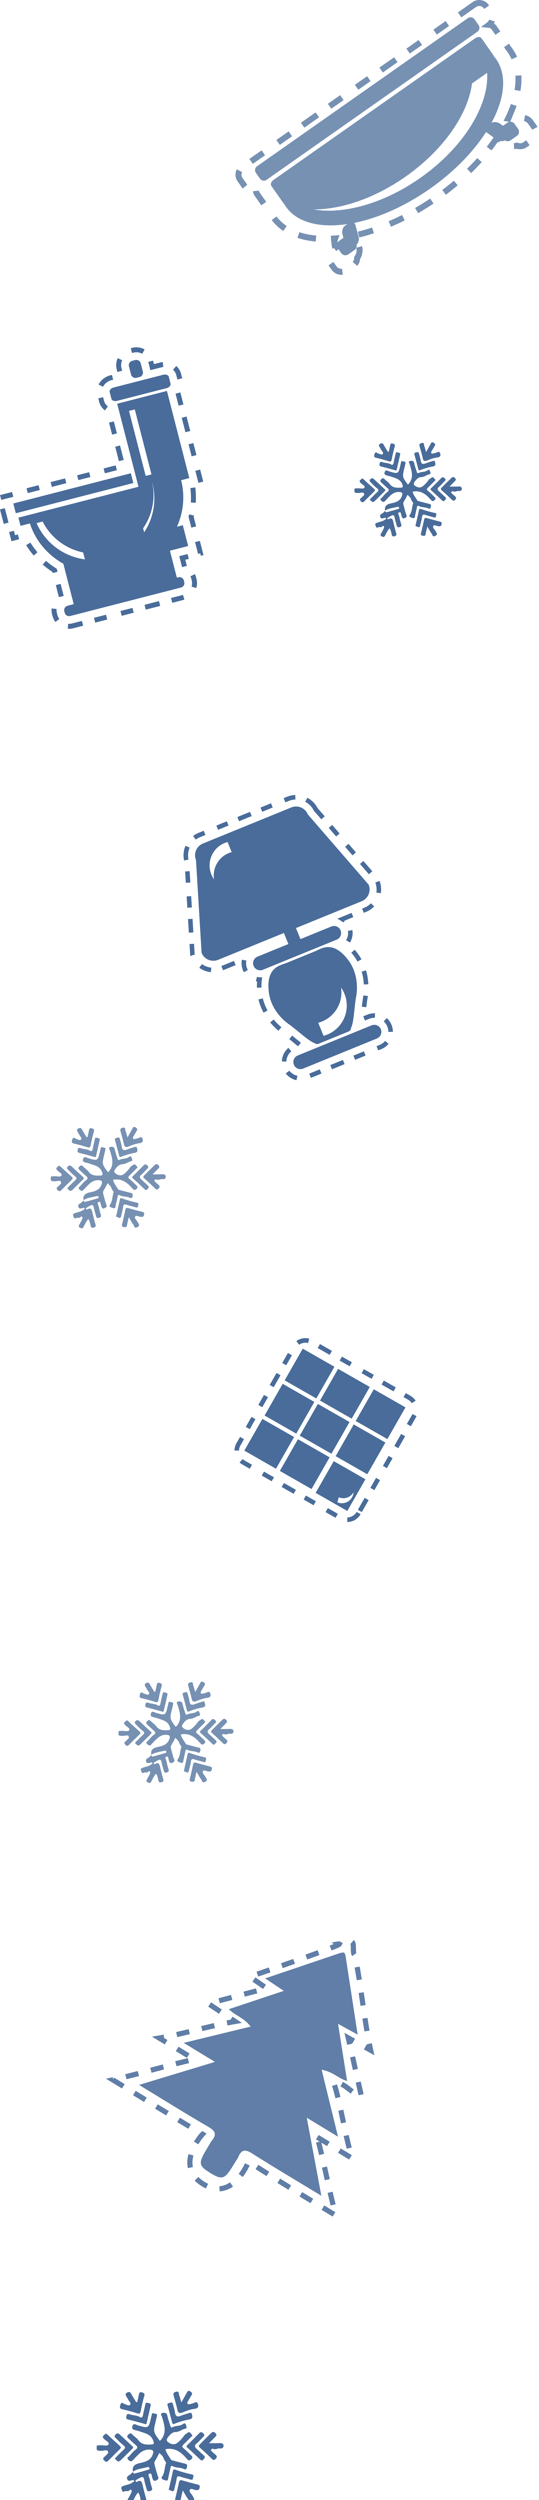 <?xml version="1.0" encoding="UTF-8" standalone="no"?>
<!-- Created with Inkscape (http://www.inkscape.org/) -->

<svg
   xmlns:dc="http://purl.org/dc/elements/1.1/"
   xmlns:cc="http://creativecommons.org/ns#"
   xmlns:rdf="http://www.w3.org/1999/02/22-rdf-syntax-ns#"
   xmlns:svg="http://www.w3.org/2000/svg"
   xmlns="http://www.w3.org/2000/svg"
   xmlns:sodipodi="http://sodipodi.sourceforge.net/DTD/sodipodi-0.dtd"
   xmlns:inkscape="http://www.inkscape.org/namespaces/inkscape"
   width="41mm"
   height="190mm"
   viewBox="0 0 145.276 673.228"
   id="svg12793"
   version="1.1"
   inkscape:version="0.91 r13725"
   sodipodi:docname="section-2-bg-left.svg">
  <defs
     id="defs12795" />
  <sodipodi:namedview
     id="base"
     pagecolor="#ffffff"
     bordercolor="#666666"
     borderopacity="1.0"
     inkscape:pageopacity="0.0"
     inkscape:pageshadow="2"
     inkscape:zoom="0.35"
     inkscape:cx="-66.916057"
     inkscape:cy="698.62413"
     inkscape:document-units="px"
     inkscape:current-layer="layer1"
     showgrid="false"
     fit-margin-top="0"
     fit-margin-left="0"
     fit-margin-right="0"
     fit-margin-bottom="0"
     inkscape:window-width="1366"
     inkscape:window-height="745"
     inkscape:window-x="-8"
     inkscape:window-y="-8"
     inkscape:window-maximized="1" />
  <g
     inkscape:label="Layer 1"
     inkscape:groupmode="layer"
     id="layer1"
     transform="translate(92.37,-1243.472)">
    <g
       transform="translate(-109.671,368.157)"
       id="g12244">
      <g
         style="opacity:0.6"
         id="g2813">
        <g
           id="g2815">
          <path
             style="fill:#1c4781"
             inkscape:connector-curvature="0"
             id="path2817"
             d="m 51.915,1200.646 c -0.476,-0.14 -0.719,-0.083 -0.829,0.457 -0.256,1.257 -0.563,2.504 -0.853,3.754 -0.104,0.444 -0.218,0.769 0.489,0.887 0.627,0.105 0.746,-0.094 0.833,-0.594 0.104,-0.592 0.256,-1.175 0.457,-2.071 0.531,0.884 0.855,1.534 1.29,2.098 0.223,0.289 0.2,1.055 1.033,0.583 0.796,-0.452 0.371,-0.798 0.135,-1.255 -0.275,-0.533 -0.993,-1.092 -0.75,-1.57 0.264,-0.522 1.019,0.058 1.567,0.067 0.561,0.011 0.721,-0.058 0.845,-0.584 0.13,-0.551 -0.095,-0.677 -0.554,-0.79 -1.229,-0.299 -2.45,-0.628 -3.663,-0.982 z" />
        </g>
        <g
           id="g2819">
          <path
             style="fill:#1c4781"
             inkscape:connector-curvature="0"
             id="path2821"
             d="m 40.911,1184.266 c 0.602,0.188 0.732,-0.056 0.835,-0.576 0.236,-1.181 0.482,-2.364 0.822,-3.518 0.161,-0.545 0.177,-0.799 -0.439,-1.001 -0.709,-0.233 -0.778,0.157 -0.871,0.655 -0.104,0.557 -0.24,1.107 -0.362,1.661 -0.089,0.015 -0.178,0.03 -0.267,0.044 -0.406,-0.675 -0.836,-1.337 -1.209,-2.029 -0.268,-0.497 -0.564,-0.563 -1.042,-0.287 -0.529,0.308 -0.299,0.643 -0.103,0.995 0.142,0.252 0.299,0.496 0.434,0.75 0.21,0.396 0.777,0.843 0.438,1.214 -0.339,0.371 -0.918,-0.09 -1.393,-0.185 -0.032,-0.01 -0.063,-0.033 -0.09,-0.055 -0.393,-0.325 -0.71,-0.345 -0.882,0.219 -0.152,0.501 -0.303,0.938 0.477,1.111 1.231,0.274 2.448,0.626 3.652,1.002 z" />
        </g>
        <g
           id="g2823">
          <path
             style="fill:#1c4781"
             inkscape:connector-curvature="0"
             id="path2825"
             d="m 61.053,1191.524 c -0.807,0.045 -1.617,0.026 -2.628,0.037 0.584,-0.597 0.993,-1.031 1.418,-1.447 0.324,-0.317 0.611,-0.549 0.135,-1.041 -0.46,-0.478 -0.76,-0.245 -1.076,0.059 -0.908,0.872 -1.8,1.761 -2.686,2.656 -0.255,0.259 -0.464,0.492 -0.027,0.866 1.011,0.866 1.973,1.79 2.926,2.719 0.373,0.364 0.618,0.351 0.967,-0.03 0.359,-0.391 0.303,-0.674 -0.066,-0.983 -0.303,-0.254 -0.599,-0.518 -0.889,-0.788 -0.128,-0.119 -0.307,-0.274 -0.191,-0.45 0.083,-0.126 0.359,-0.279 0.432,-0.233 0.609,0.383 1.166,-0.178 1.744,-0.062 0.552,0.11 0.864,-0.229 0.866,-0.657 0.003,-0.505 -0.411,-0.673 -0.925,-0.646 z" />
        </g>
        <g
           id="g2827">
          <path
             style="fill:#1c4781"
             inkscape:connector-curvature="0"
             id="path2829"
             d="m 31.4,1193.366 c 0.417,0.063 0.802,0.066 1.224,0 0.35,-0.058 0.786,-0.187 1.073,0.094 0.12,0.316 0.12,0.546 -0.113,0.744 -0.247,0.21 -0.455,0.466 -0.706,0.669 -0.402,0.323 -0.409,0.575 -0.015,0.95 0.386,0.37 0.625,0.329 0.972,-0.027 0.906,-0.926 1.836,-1.827 2.763,-2.732 0.259,-0.253 0.439,-0.495 0.093,-0.809 -1.037,-0.94 -2.085,-1.869 -3.104,-2.829 -0.437,-0.412 -0.599,-0.02 -0.867,0.198 -0.342,0.276 -0.287,0.5 -0.025,0.801 0.426,0.492 1.465,0.885 1.174,1.44 -0.248,0.475 -1.329,0.128 -2.038,0.196 -0.107,0.01 -0.217,0.012 -0.325,10e-4 -0.353,-0.034 -0.575,0.092 -0.524,0.476 0.04,0.316 -0.163,0.744 0.418,0.831 z" />
        </g>
        <g
           id="g2831">
          <path
             style="fill:#1c4781"
             inkscape:connector-curvature="0"
             id="path2833"
             d="m 51.897,1184.069 c 1.021,-0.435 2.027,-0.804 3.146,-0.931 0.333,-0.038 0.947,-0.295 0.714,-1.054 -0.22,-0.715 -0.539,-0.594 -1.023,-0.364 -0.286,0.135 -0.608,0.206 -0.921,0.272 -0.199,0.042 -0.544,0.095 -0.588,0.015 -0.104,-0.191 -0.143,-0.436 0.036,-0.69 0.329,-0.467 0.567,-0.997 0.883,-1.474 0.315,-0.476 0.069,-0.686 -0.309,-0.932 -0.432,-0.281 -0.626,-0.115 -0.831,0.273 -0.4,0.762 -0.836,1.505 -1.347,2.416 -0.21,-0.729 -0.338,-1.286 -0.533,-1.818 -0.13,-0.356 0.066,-1.008 -0.79,-0.78 -0.749,0.2 -0.653,0.587 -0.508,1.109 0.313,1.128 0.665,2.25 0.896,3.395 0.164,0.808 0.766,0.737 1.175,0.563 z" />
        </g>
        <g
           id="g2835">
          <path
             style="fill:#1c4781"
             inkscape:connector-curvature="0"
             id="path2837"
             d="m 49.913,1186.836 c 1.204,-0.496 2.455,-0.851 3.734,-1.089 0.935,-0.173 0.731,-0.769 0.536,-1.439 -0.103,-0.254 -0.334,-0.209 -0.597,-0.122 -0.648,0.216 -1.318,0.376 -1.946,0.638 -0.85,0.352 -1.394,0.315 -1.528,-0.774 -0.083,-0.673 -0.325,-1.325 -0.491,-1.987 -0.11,-0.437 -0.301,-0.57 -0.771,-0.375 -0.339,0.14 -0.712,0.086 -0.551,0.653 0.392,1.381 0.74,2.776 1.114,4.164 0.064,0.239 0.114,0.49 0.5,0.331 z" />
        </g>
        <g
           id="g2839">
          <path
             style="fill:#1c4781"
             inkscape:connector-curvature="0"
             id="path2841"
             d="m 42.585,1186.809 c 0.213,0.056 0.501,0.28 0.598,-0.139 0.342,-1.475 0.674,-2.952 1.006,-4.43 0.015,-0.066 -0.011,-0.14 -0.02,-0.23 -0.228,-0.252 -0.567,-0.268 -0.874,-0.332 -0.364,-0.075 -0.388,0.233 -0.443,0.475 -0.193,0.843 -0.404,1.685 -0.563,2.535 -0.091,0.487 -0.306,0.77 -0.77,0.477 -0.758,-0.479 -1.656,-0.352 -2.441,-0.661 -0.485,-0.191 -0.732,-0.078 -0.84,0.438 -0.092,0.442 -0.07,0.716 0.478,0.844 1.298,0.302 2.579,0.682 3.869,1.023 z" />
        </g>
        <g
           id="g2843">
          <path
             style="fill:#1c4781"
             inkscape:connector-curvature="0"
             id="path2845"
             d="m 37.537,1192.082 c 0.527,0.418 0.442,0.694 -0.006,1.093 -0.618,0.551 -1.181,1.162 -1.771,1.745 -0.208,0.205 -0.496,0.416 -0.079,0.668 0.288,0.175 0.448,0.781 1.207,0.1 0.783,-0.773 1.809,-1.784 2.83,-2.799 0.361,-0.358 0.046,-0.552 -0.194,-0.774 -0.951,-0.873 -1.9,-1.746 -2.838,-2.632 -0.348,-0.328 -0.634,-0.486 -1.072,-0.079 -0.542,0.504 -0.06,0.783 0.195,1.053 0.541,0.574 1.11,1.135 1.728,1.625 z" />
        </g>
        <g
           id="g2847">
          <path
             style="fill:#1c4781"
             inkscape:connector-curvature="0"
             id="path2849"
             d="m 55.386,1192.922 c -0.485,-0.442 -0.576,-0.821 0.018,-1.302 0.582,-0.472 1.057,-1.073 1.598,-1.599 0.309,-0.3 0.401,-0.505 0.018,-0.864 -0.365,-0.342 -0.62,-0.425 -0.983,-0.057 -0.958,0.973 -1.909,1.952 -2.895,2.895 -0.351,0.334 -0.214,0.468 0.075,0.726 1.02,0.906 2.027,1.828 2.996,2.786 0.283,0.28 0.602,0.372 0.758,0.101 0.152,-0.263 0.725,-0.547 0.241,-1.011 -0.608,-0.559 -1.216,-1.118 -1.826,-1.675 z" />
        </g>
        <g
           id="g2851">
          <path
             style="fill:#1c4781"
             inkscape:connector-curvature="0"
             id="path2853"
             d="m 50.344,1198.07 c -0.496,-0.18 -0.64,-0.194 -0.75,0.324 -0.282,1.336 -0.601,2.666 -0.89,4 -0.045,0.209 -0.27,0.485 0.12,0.628 0.3,0.111 0.598,0.229 0.755,0.289 0.413,-0.236 0.352,-0.478 0.398,-0.678 0.179,-0.773 0.416,-1.537 0.516,-2.32 0.092,-0.721 0.385,-0.771 0.987,-0.563 0.781,0.269 1.6,0.428 2.389,0.675 0.418,0.13 0.621,0.037 0.653,-0.402 0.025,-0.338 0.371,-0.708 -0.34,-0.862 -1.298,-0.278 -2.589,-0.639 -3.838,-1.091 z" />
        </g>
        <g
           id="g2855">
          <path
             style="fill:#1c4781"
             inkscape:connector-curvature="0"
             id="path2857"
             d="m 54.167,1189.366 c -0.271,-0.207 -0.446,-0.768 -0.953,-0.367 -0.271,0.215 -0.587,0.318 -0.821,0.648 -0.471,0.663 -1.033,1.295 -1.668,1.801 -0.737,0.586 -1.583,0.39 -2.285,-0.136 -0.706,-0.528 -0.118,-1.102 0.179,-1.493 0.382,-0.504 0.983,-0.989 1.613,-0.994 0.917,-0.01 1.554,-0.628 2.379,-0.813 0.611,-0.138 0.218,-0.663 0.143,-0.998 -0.097,-0.437 -0.472,-0.315 -0.683,-0.15 -0.719,0.564 -1.648,0.357 -2.417,0.717 -0.434,0.203 -0.546,0.19 -0.722,-0.408 -0.226,-0.77 -0.533,-1.536 -0.685,-2.33 -0.144,-0.751 -0.706,-0.782 -1.19,-0.683 -0.663,0.136 -0.227,0.638 -0.132,0.953 0.594,1.967 1.279,3.929 -0.367,5.748 -0.04,0.043 -0.117,0.053 -0.175,0.077 -1.597,-2.125 -1.611,-2.203 -0.987,-4.707 0.113,-0.452 0.203,-0.91 0.306,-1.364 0.139,-0.616 -0.394,-0.454 -0.672,-0.578 -0.317,-0.142 -0.554,-0.109 -0.61,0.306 -0.036,0.249 -0.104,0.494 -0.163,0.74 -0.619,2.622 -0.615,2.605 -3.187,1.864 -0.438,-0.126 -1.081,-0.679 -1.362,0.173 -0.297,0.898 0.485,0.922 1.043,1.086 0.173,0.05 0.355,0.077 0.523,0.139 1.402,0.52 3.02,0.685 3.575,2.494 0.172,0.564 0.083,0.749 -0.423,0.771 -1.218,0.055 -2.427,0.129 -3.28,-1.069 -0.368,-0.516 -0.974,-0.856 -1.412,-1.331 -0.395,-0.428 -0.663,-0.396 -1.055,0.01 -0.411,0.422 -0.199,0.68 0.115,0.968 0.529,0.486 1.046,0.99 1.597,1.451 0.514,0.43 0.786,0.753 0.044,1.281 -0.575,0.411 -1.021,1.008 -1.507,1.538 -0.233,0.254 -0.734,0.425 -0.203,0.923 0.43,0.402 0.734,0.489 1.15,0.024 0.456,-0.509 0.935,-0.999 1.429,-1.47 0.756,-0.722 1.626,-1.156 2.718,-1.055 0.761,0.071 0.935,0.329 0.67,1.108 -0.515,1.515 -1.783,1.871 -3.076,2.143 -1.205,0.252 -2.039,0.687 -1.787,2.11 1.09,-0.722 2.388,-0.768 3.597,-1.107 0.228,-0.064 0.332,0.047 0.419,0.21 0.109,0.206 0.008,0.354 -0.183,0.411 -1.127,0.329 -2.257,0.655 -3.394,0.955 -0.24,0.064 -0.355,-0.187 -0.471,-0.363 -0.26,0.242 -0.487,0.539 -0.786,0.712 -0.432,0.249 -0.805,0.479 -0.565,1.053 0.243,0.579 0.701,0.328 1.106,0.262 0.194,-0.032 0.438,-0.219 0.538,0.098 0.092,0.294 -0.221,0.307 -0.375,0.425 -0.623,0.479 -1.401,0.544 -2.108,0.8 -0.363,0.131 -0.771,0.221 -0.553,0.821 0.166,0.456 0.221,0.838 0.848,0.513 0.296,-0.153 0.705,0.137 1.016,-0.166 0.146,-0.142 0.331,-0.338 0.539,-0.101 0.167,0.189 0.057,0.434 -0.023,0.61 -0.224,0.491 -0.483,0.967 -0.756,1.433 -0.216,0.368 -0.264,0.629 0.195,0.867 0.418,0.217 0.663,0.274 0.942,-0.224 0.391,-0.699 0.686,-1.474 1.285,-2.105 0.449,0.559 0.468,1.19 0.617,1.771 0.121,0.47 0.331,0.665 0.843,0.519 0.48,-0.137 0.628,-0.343 0.48,-0.849 -0.322,-1.106 -0.604,-2.225 -0.863,-3.346 -0.169,-0.734 -0.409,-1.248 -1.276,-0.751 -0.132,0.075 -0.278,0.118 -0.377,-0.027 -0.14,-0.204 0.003,-0.324 0.167,-0.419 0.279,-0.164 0.553,-0.335 0.838,-0.487 0.524,-0.28 0.914,-0.339 1.048,0.444 0.133,0.776 0.396,1.53 0.591,2.296 0.116,0.452 0.311,0.676 0.836,0.504 0.471,-0.154 0.641,-0.346 0.466,-0.859 -0.22,-0.646 -0.384,-1.315 -0.509,-1.986 -0.092,-0.491 -0.627,-1.258 -0.075,-1.429 0.639,-0.198 0.515,0.75 0.722,1.185 0.189,0.396 0.295,0.735 0.827,0.509 0.452,-0.191 0.778,-0.365 0.524,-0.999 -0.313,-0.781 -0.493,-1.617 -0.714,-2.434 -0.12,-0.444 -0.305,-0.875 -0.014,-1.35 0.39,-0.635 0.718,-1.306 1.072,-1.961 0.243,0.248 0.485,0.496 0.729,0.743 0.085,0.14 0.171,0.281 0.257,0.421 0.094,0.479 0.422,0.831 0.667,1.23 -0.446,1.114 -0.278,2.401 -1.048,3.453 -0.273,0.374 0.208,0.682 0.627,0.78 0.355,0.083 0.766,0.374 0.892,-0.309 0.17,-0.914 0.39,-1.819 0.594,-2.727 0.062,-0.276 0.092,-0.598 0.53,-0.354 0.831,0.463 1.832,0.265 2.684,0.67 0.37,0.176 0.669,0.177 0.776,-0.359 0.096,-0.472 0.151,-0.802 -0.465,-0.939 -1.122,-0.25 -2.228,-0.569 -3.339,-0.859 -0.501,-0.875 -1.208,-1.64 -1.433,-2.663 2.204,-0.417 3.774,0.618 5.098,2.226 0.067,0.082 0.188,0.124 0.246,0.209 0.318,0.459 0.623,0.343 0.978,0.03 0.413,-0.364 0.311,-0.656 -0.044,-0.979 -0.612,-0.558 -1.178,-1.173 -1.827,-1.682 -0.449,-0.353 -0.39,-0.6 -0.047,-0.935 0.618,-0.604 1.232,-1.213 1.842,-1.826 0.196,-0.193 0.517,-0.405 0.147,-0.689 z" />
        </g>
      </g>
      <g
         style="opacity:0.6"
         id="g2859">
        <g
           id="g2861">
          <path
             style="fill:#1c4781"
             inkscape:connector-curvature="0"
             id="path2863"
             d="m 70.174,1350 c -0.475,-0.139 -0.719,-0.083 -0.829,0.458 -0.256,1.257 -0.563,2.504 -0.854,3.754 -0.104,0.445 -0.217,0.769 0.489,0.887 0.628,0.105 0.746,-0.094 0.833,-0.593 0.105,-0.592 0.257,-1.175 0.457,-2.071 0.532,0.884 0.855,1.534 1.29,2.099 0.223,0.289 0.201,1.055 1.033,0.583 0.797,-0.451 0.372,-0.797 0.135,-1.255 -0.275,-0.533 -0.992,-1.092 -0.75,-1.57 0.264,-0.521 1.02,0.058 1.568,0.067 0.561,0.01 0.721,-0.059 0.845,-0.585 0.13,-0.551 -0.095,-0.677 -0.554,-0.789 -1.228,-0.302 -2.449,-0.631 -3.663,-0.985 z" />
        </g>
        <g
           id="g2865">
          <path
             style="fill:#1c4781"
             inkscape:connector-curvature="0"
             id="path2867"
             d="m 59.171,1333.62 c 0.602,0.188 0.732,-0.056 0.835,-0.577 0.235,-1.18 0.482,-2.364 0.822,-3.517 0.161,-0.546 0.177,-0.799 -0.439,-1.002 -0.709,-0.233 -0.779,0.157 -0.871,0.655 -0.104,0.557 -0.24,1.107 -0.362,1.661 -0.089,0.015 -0.178,0.03 -0.267,0.044 -0.405,-0.675 -0.836,-1.337 -1.209,-2.029 -0.268,-0.497 -0.564,-0.563 -1.042,-0.287 -0.529,0.308 -0.299,0.643 -0.103,0.995 0.141,0.251 0.299,0.495 0.434,0.75 0.209,0.396 0.777,0.843 0.438,1.214 -0.339,0.371 -0.918,-0.09 -1.393,-0.185 -0.033,-0.01 -0.063,-0.033 -0.09,-0.055 -0.393,-0.325 -0.71,-0.345 -0.882,0.219 -0.153,0.5 -0.304,0.938 0.477,1.111 1.231,0.275 2.447,0.627 3.652,1.003 z" />
        </g>
        <g
           id="g2869">
          <path
             style="fill:#1c4781"
             inkscape:connector-curvature="0"
             id="path2871"
             d="m 79.313,1340.879 c -0.807,0.044 -1.618,0.025 -2.628,0.037 0.583,-0.597 0.993,-1.031 1.418,-1.447 0.324,-0.317 0.611,-0.549 0.135,-1.041 -0.46,-0.478 -0.76,-0.245 -1.076,0.059 -0.909,0.872 -1.8,1.761 -2.686,2.656 -0.256,0.259 -0.464,0.492 -0.027,0.866 1.011,0.865 1.973,1.789 2.927,2.719 0.373,0.363 0.618,0.351 0.967,-0.03 0.359,-0.392 0.303,-0.674 -0.067,-0.983 -0.303,-0.254 -0.599,-0.518 -0.889,-0.788 -0.128,-0.12 -0.307,-0.275 -0.191,-0.45 0.083,-0.126 0.359,-0.279 0.431,-0.233 0.609,0.382 1.166,-0.178 1.744,-0.062 0.552,0.109 0.863,-0.229 0.866,-0.657 0.004,-0.506 -0.409,-0.674 -0.924,-0.646 z" />
        </g>
        <g
           id="g2873">
          <path
             style="fill:#1c4781"
             inkscape:connector-curvature="0"
             id="path2875"
             d="m 49.66,1342.721 c 0.417,0.063 0.803,0.065 1.224,0 0.351,-0.058 0.787,-0.187 1.074,0.094 0.119,0.315 0.12,0.545 -0.113,0.744 -0.247,0.209 -0.455,0.466 -0.706,0.669 -0.402,0.323 -0.409,0.575 -0.016,0.95 0.386,0.37 0.626,0.329 0.972,-0.027 0.905,-0.926 1.836,-1.828 2.763,-2.733 0.259,-0.252 0.439,-0.495 0.092,-0.809 -1.037,-0.94 -2.085,-1.868 -3.103,-2.828 -0.438,-0.412 -0.6,-0.02 -0.867,0.197 -0.342,0.276 -0.287,0.5 -0.025,0.802 0.426,0.492 1.465,0.884 1.174,1.44 -0.248,0.475 -1.329,0.129 -2.039,0.196 -0.107,0.01 -0.217,0.012 -0.324,10e-4 -0.354,-0.034 -0.576,0.092 -0.524,0.476 0.04,0.315 -0.163,0.744 0.418,0.831 z" />
        </g>
        <g
           id="g2877">
          <path
             style="fill:#1c4781"
             inkscape:connector-curvature="0"
             id="path2879"
             d="m 70.158,1333.423 c 1.021,-0.435 2.027,-0.804 3.145,-0.931 0.333,-0.038 0.947,-0.295 0.714,-1.054 -0.22,-0.715 -0.539,-0.594 -1.023,-0.364 -0.286,0.135 -0.608,0.206 -0.921,0.272 -0.199,0.042 -0.545,0.096 -0.588,0.015 -0.104,-0.191 -0.143,-0.436 0.036,-0.689 0.329,-0.467 0.567,-0.997 0.883,-1.474 0.314,-0.476 0.069,-0.686 -0.31,-0.932 -0.431,-0.281 -0.625,-0.115 -0.831,0.273 -0.4,0.763 -0.836,1.505 -1.347,2.416 -0.21,-0.73 -0.338,-1.286 -0.534,-1.818 -0.129,-0.356 0.067,-1.008 -0.79,-0.78 -0.748,0.2 -0.653,0.587 -0.508,1.11 0.313,1.128 0.665,2.25 0.896,3.394 0.166,0.807 0.768,0.736 1.178,0.562 z" />
        </g>
        <g
           id="g2881">
          <path
             style="fill:#1c4781"
             inkscape:connector-curvature="0"
             id="path2883"
             d="m 68.173,1336.19 c 1.204,-0.496 2.455,-0.851 3.734,-1.088 0.935,-0.174 0.731,-0.769 0.536,-1.44 -0.104,-0.254 -0.335,-0.209 -0.597,-0.122 -0.648,0.216 -1.318,0.377 -1.946,0.638 -0.85,0.352 -1.394,0.314 -1.528,-0.775 -0.083,-0.673 -0.325,-1.325 -0.492,-1.986 -0.11,-0.437 -0.301,-0.571 -0.771,-0.376 -0.339,0.141 -0.711,0.087 -0.551,0.653 0.392,1.382 0.74,2.776 1.114,4.164 0.064,0.24 0.116,0.492 0.501,0.332 z" />
        </g>
        <g
           id="g2885">
          <path
             style="fill:#1c4781"
             inkscape:connector-curvature="0"
             id="path2887"
             d="m 60.845,1336.163 c 0.213,0.056 0.501,0.28 0.599,-0.139 0.342,-1.475 0.674,-2.952 1.005,-4.431 0.015,-0.065 -0.011,-0.14 -0.02,-0.23 -0.229,-0.251 -0.567,-0.268 -0.875,-0.332 -0.363,-0.075 -0.388,0.233 -0.442,0.475 -0.193,0.843 -0.404,1.685 -0.563,2.535 -0.092,0.487 -0.306,0.769 -0.77,0.476 -0.758,-0.479 -1.656,-0.352 -2.442,-0.661 -0.485,-0.191 -0.732,-0.077 -0.839,0.438 -0.092,0.442 -0.07,0.716 0.477,0.844 1.299,0.303 2.58,0.684 3.87,1.025 z" />
        </g>
        <g
           id="g2889">
          <path
             style="fill:#1c4781"
             inkscape:connector-curvature="0"
             id="path2891"
             d="m 55.796,1341.436 c 0.528,0.419 0.442,0.694 -0.006,1.093 -0.618,0.551 -1.181,1.162 -1.77,1.746 -0.208,0.205 -0.496,0.415 -0.079,0.668 0.288,0.175 0.448,0.781 1.207,0.1 0.783,-0.773 1.808,-1.784 2.829,-2.799 0.362,-0.359 0.047,-0.553 -0.194,-0.774 -0.951,-0.873 -1.899,-1.747 -2.838,-2.632 -0.348,-0.329 -0.634,-0.486 -1.072,-0.08 -0.542,0.504 -0.06,0.783 0.195,1.053 0.542,0.574 1.111,1.135 1.728,1.625 z" />
        </g>
        <g
           id="g2893">
          <path
             style="fill:#1c4781"
             inkscape:connector-curvature="0"
             id="path2895"
             d="m 73.646,1342.276 c -0.485,-0.442 -0.576,-0.821 0.018,-1.302 0.582,-0.471 1.057,-1.073 1.598,-1.599 0.309,-0.3 0.401,-0.505 0.018,-0.864 -0.365,-0.342 -0.62,-0.425 -0.983,-0.056 -0.957,0.973 -1.908,1.952 -2.894,2.894 -0.351,0.335 -0.215,0.469 0.075,0.726 1.019,0.906 2.026,1.828 2.995,2.787 0.283,0.279 0.602,0.372 0.759,0.101 0.152,-0.264 0.725,-0.547 0.241,-1.011 -0.61,-0.559 -1.217,-1.119 -1.827,-1.676 z" />
        </g>
        <g
           id="g2897">
          <path
             style="fill:#1c4781"
             inkscape:connector-curvature="0"
             id="path2899"
             d="m 68.604,1347.424 c -0.496,-0.18 -0.64,-0.194 -0.75,0.324 -0.281,1.336 -0.601,2.666 -0.89,4 -0.045,0.209 -0.27,0.485 0.12,0.629 0.299,0.11 0.598,0.229 0.755,0.288 0.413,-0.236 0.352,-0.478 0.398,-0.678 0.179,-0.772 0.416,-1.538 0.516,-2.32 0.092,-0.72 0.385,-0.77 0.987,-0.563 0.781,0.269 1.6,0.428 2.388,0.675 0.418,0.13 0.621,0.037 0.654,-0.402 0.025,-0.338 0.371,-0.708 -0.34,-0.862 -1.298,-0.278 -2.589,-0.639 -3.838,-1.091 z" />
        </g>
        <g
           id="g2901">
          <path
             style="fill:#1c4781"
             inkscape:connector-curvature="0"
             id="path2903"
             d="m 72.427,1338.721 c -0.271,-0.208 -0.446,-0.769 -0.953,-0.368 -0.271,0.215 -0.586,0.318 -0.821,0.649 -0.471,0.663 -1.033,1.294 -1.668,1.8 -0.737,0.586 -1.583,0.39 -2.285,-0.136 -0.706,-0.528 -0.118,-1.102 0.179,-1.493 0.382,-0.504 0.983,-0.99 1.612,-0.995 0.917,-0.01 1.555,-0.628 2.379,-0.813 0.611,-0.138 0.218,-0.662 0.143,-0.997 -0.096,-0.437 -0.471,-0.316 -0.682,-0.15 -0.719,0.564 -1.649,0.356 -2.417,0.717 -0.434,0.203 -0.546,0.19 -0.722,-0.408 -0.226,-0.771 -0.533,-1.536 -0.685,-2.33 -0.144,-0.751 -0.706,-0.782 -1.19,-0.683 -0.663,0.136 -0.227,0.638 -0.132,0.953 0.594,1.967 1.278,3.929 -0.367,5.748 -0.04,0.043 -0.117,0.053 -0.176,0.078 -1.596,-2.125 -1.611,-2.203 -0.986,-4.708 0.113,-0.452 0.203,-0.91 0.306,-1.364 0.139,-0.616 -0.394,-0.454 -0.672,-0.578 -0.317,-0.142 -0.553,-0.11 -0.61,0.306 -0.035,0.249 -0.104,0.493 -0.162,0.74 -0.619,2.622 -0.615,2.605 -3.188,1.865 -0.438,-0.126 -1.08,-0.68 -1.361,0.173 -0.297,0.898 0.485,0.922 1.043,1.086 0.173,0.05 0.355,0.077 0.522,0.139 1.403,0.52 3.02,0.685 3.575,2.494 0.172,0.564 0.083,0.749 -0.423,0.771 -1.219,0.055 -2.427,0.129 -3.28,-1.069 -0.369,-0.516 -0.974,-0.856 -1.413,-1.331 -0.395,-0.427 -0.662,-0.396 -1.054,0.01 -0.411,0.422 -0.199,0.68 0.115,0.968 0.53,0.486 1.046,0.99 1.597,1.451 0.514,0.43 0.785,0.753 0.044,1.282 -0.575,0.411 -1.021,1.008 -1.507,1.537 -0.233,0.255 -0.734,0.426 -0.203,0.923 0.43,0.402 0.734,0.489 1.149,0.024 0.456,-0.51 0.935,-0.999 1.43,-1.471 0.756,-0.722 1.626,-1.156 2.717,-1.055 0.761,0.071 0.936,0.329 0.67,1.108 -0.515,1.515 -1.783,1.872 -3.076,2.143 -1.205,0.252 -2.039,0.686 -1.787,2.109 1.09,-0.722 2.388,-0.768 3.596,-1.107 0.228,-0.064 0.333,0.047 0.419,0.21 0.11,0.206 0.008,0.354 -0.183,0.411 -1.128,0.329 -2.257,0.656 -3.394,0.956 -0.241,0.063 -0.355,-0.187 -0.471,-0.363 -0.26,0.242 -0.487,0.539 -0.786,0.712 -0.433,0.249 -0.805,0.479 -0.565,1.053 0.243,0.579 0.701,0.328 1.106,0.262 0.194,-0.031 0.438,-0.219 0.538,0.098 0.093,0.295 -0.221,0.307 -0.375,0.425 -0.623,0.479 -1.401,0.544 -2.108,0.801 -0.363,0.131 -0.771,0.221 -0.552,0.821 0.166,0.456 0.221,0.838 0.848,0.513 0.296,-0.152 0.704,0.137 1.016,-0.166 0.146,-0.142 0.331,-0.338 0.539,-0.101 0.167,0.189 0.058,0.434 -0.023,0.61 -0.224,0.49 -0.483,0.967 -0.756,1.433 -0.216,0.367 -0.264,0.629 0.195,0.866 0.418,0.217 0.663,0.274 0.942,-0.224 0.391,-0.7 0.686,-1.474 1.285,-2.105 0.449,0.56 0.468,1.19 0.617,1.771 0.122,0.47 0.331,0.665 0.843,0.519 0.48,-0.137 0.628,-0.343 0.48,-0.849 -0.323,-1.106 -0.604,-2.224 -0.864,-3.345 -0.169,-0.734 -0.409,-1.248 -1.276,-0.751 -0.132,0.075 -0.278,0.119 -0.378,-0.027 -0.14,-0.204 0.003,-0.323 0.167,-0.419 0.279,-0.164 0.553,-0.335 0.838,-0.487 0.524,-0.28 0.914,-0.338 1.048,0.445 0.132,0.776 0.396,1.53 0.591,2.296 0.116,0.452 0.311,0.677 0.836,0.504 0.471,-0.154 0.641,-0.346 0.466,-0.858 -0.22,-0.646 -0.385,-1.315 -0.509,-1.987 -0.092,-0.491 -0.627,-1.258 -0.075,-1.429 0.638,-0.198 0.515,0.75 0.722,1.185 0.189,0.396 0.295,0.735 0.826,0.509 0.452,-0.191 0.779,-0.365 0.525,-0.999 -0.313,-0.781 -0.493,-1.617 -0.714,-2.434 -0.12,-0.444 -0.306,-0.875 -0.014,-1.35 0.39,-0.635 0.718,-1.306 1.072,-1.961 0.243,0.249 0.485,0.496 0.729,0.744 0.085,0.14 0.171,0.281 0.257,0.42 0.093,0.479 0.422,0.831 0.667,1.23 -0.447,1.115 -0.279,2.401 -1.048,3.453 -0.273,0.374 0.208,0.682 0.626,0.78 0.355,0.083 0.766,0.373 0.892,-0.309 0.17,-0.914 0.39,-1.819 0.594,-2.727 0.062,-0.276 0.092,-0.598 0.531,-0.354 0.83,0.463 1.832,0.265 2.683,0.67 0.37,0.176 0.669,0.177 0.777,-0.359 0.096,-0.472 0.151,-0.802 -0.465,-0.939 -1.122,-0.249 -2.228,-0.569 -3.339,-0.859 -0.501,-0.875 -1.207,-1.64 -1.432,-2.663 2.204,-0.418 3.774,0.618 5.097,2.226 0.067,0.082 0.188,0.123 0.246,0.208 0.318,0.46 0.623,0.343 0.978,0.03 0.413,-0.364 0.31,-0.657 -0.044,-0.979 -0.612,-0.558 -1.178,-1.173 -1.828,-1.682 -0.449,-0.352 -0.39,-0.599 -0.046,-0.935 0.618,-0.604 1.232,-1.213 1.842,-1.826 0.199,-0.193 0.52,-0.406 0.15,-0.689 z" />
        </g>
      </g>
      <g
         style="opacity:0.8"
         id="g2905">
        <g
           id="g2907">
          <path
             style="fill:#1c4781"
             inkscape:connector-curvature="0"
             id="path2909"
             d="m 47.326,982.692 -0.462,-1.797 c -0.127,-0.496 0.337,-1.045 1.036,-1.224 l 13.405,-3.442 c 0.7,-0.18 1.371,0.077 1.499,0.573 l 0.461,1.797 c 0.127,0.497 -0.336,1.046 -1.037,1.226 l -13.405,3.442 c -0.699,0.179 -1.37,-0.079 -1.497,-0.575 z" />
        </g>
        <g
           id="g2911">
          <path
             style="fill:#1c4781"
             inkscape:connector-curvature="0"
             id="path2913"
             d="m 54.924,976.834 -0.829,0.212 c -0.649,0.167 -1.312,-0.224 -1.479,-0.874 l -0.568,-2.211 c -0.167,-0.649 0.226,-1.312 0.875,-1.479 l 0.829,-0.212 c 0.649,-0.167 1.312,0.225 1.478,0.874 l 0.568,2.211 c 0.167,0.651 -0.225,1.312 -0.874,1.479 z" />
        </g>
        <g
           id="g2915">
          <rect
             style="fill:#1c4781"
             id="rect2917"
             height="32.699"
             width="2.713"
             transform="matrix(-0.249,-0.969,0.969,-0.249,-931.105,1294.822)"
             y="992.221"
             x="35.33" />
        </g>
        <g
           id="g2919">
          <path
             style="fill:#1c4781"
             inkscape:connector-curvature="0"
             id="path2921"
             d="m 66.938,1036.819 -3.204,0.822 -0.333,-1.298 3.239,-0.832 0.348,1.294 -0.05,0.014 z m -6.451,1.657 -3.896,1 -0.333,-1.299 3.896,-1 0.333,1.299 z m -7.142,1.834 -3.246,0.833 -0.333,-1.298 3.246,-0.833 0.333,1.298 z m -7.141,1.834 -3.246,0.833 -0.333,-1.298 3.246,-0.833 0.333,1.298 z m -6.493,1.667 -2.646,0.68 c -0.492,0.126 -0.995,0.17 -1.497,0.132 l 0.102,-1.336 c 0.355,0.027 0.712,0 1.062,-0.094 l 2.646,-0.679 0.333,1.297 z m 30.5,-10.147 -1.285,-0.383 c 0.169,-0.566 0.18,-1.17 0.033,-1.745 l -0.106,-0.413 c -0.055,-0.214 -0.131,-0.422 -0.227,-0.618 l 1.206,-0.586 c 0.134,0.277 0.242,0.57 0.319,0.871 l 0.106,0.413 c 0.209,0.81 0.193,1.661 -0.046,2.461 z m -37.979,9.133 c -0.368,-0.487 -0.632,-1.035 -0.785,-1.629 l -0.106,-0.413 c -0.134,-0.521 -0.176,-1.056 -0.124,-1.589 l 1.334,0.129 c -0.037,0.377 -0.007,0.756 0.088,1.126 l 0.106,0.414 c 0.108,0.422 0.295,0.81 0.556,1.155 l -1.069,0.807 z m 35.433,-15.099 -1.298,0.333 -0.756,-2.944 2.25,-0.578 0.333,1.298 -0.952,0.245 0.423,1.646 z m -33.193,8.087 -1.298,0.333 -0.833,-3.246 1.298,-0.333 0.833,3.246 z m 37.679,-10.993 -0.711,0.183 -0.167,-0.649 -0.587,0.151 -0.817,-3.184 1.298,-0.333 0.984,3.832 z m -39.347,4.5 -1.298,0.333 -0.08,-0.313 c -0.917,-0.592 -1.795,-1.25 -2.614,-1.957 l 0.877,-1.014 c 0.834,0.721 1.735,1.388 2.677,1.981 l 0.226,0.142 0.212,0.828 z m 37.363,-12.229 -1.298,0.333 -0.753,-2.932 0.041,-0.165 c 0.038,-0.154 0.075,-0.309 0.109,-0.464 l 1.309,0.291 c -0.024,0.11 -0.05,0.221 -0.077,0.331 l 0.669,2.606 z m -43.788,7.848 c -0.748,-0.875 -1.433,-1.813 -2.034,-2.788 l 1.141,-0.704 c 0.565,0.916 1.209,1.798 1.913,2.622 l -1.02,0.87 z m 43.686,-14.201 -1.338,-0.086 c 0.083,-1.293 0.044,-2.601 -0.117,-3.888 l 1.331,-0.167 c 0.171,1.372 0.213,2.764 0.124,4.141 z m -47.607,9.816 -2.071,0.532 -0.635,-2.474 1.298,-0.333 0.302,1.175 0.773,-0.199 0.333,1.299 z m 49.624,-15.519 -1.298,0.333 -0.834,-3.247 1.299,-0.333 0.833,3.247 z m -52.482,11.04 -1.299,0.333 -1,-3.896 1.298,-0.333 1.001,3.896 z m 50.648,-18.182 -1.298,0.333 -0.833,-3.246 1.298,-0.333 0.833,3.246 z m -21.443,4.066 -3.246,0.834 -0.333,-1.298 3.247,-0.834 0.332,1.298 z m -7.141,1.834 -3.246,0.834 -0.333,-1.299 3.246,-0.833 0.333,1.298 z m -6.493,1.667 -3.896,1 -0.333,-1.299 3.896,-1 0.333,1.299 z m -7.142,1.834 -3.246,0.833 -0.333,-1.298 3.246,-0.833 0.333,1.298 z m -7.141,1.834 -3.246,0.833 -0.333,-1.298 3.246,-0.833 0.333,1.298 z m 29.758,-9.935 -1.299,0.333 -1,-3.896 1.299,-0.333 1,3.896 z m 17.935,-7.792 -1.298,0.333 -1,-3.896 1.298,-0.333 1,3.896 z m -19.768,0.65 -1.299,0.333 -0.833,-3.246 1.298,-0.333 0.834,3.246 z m 17.934,-7.792 -1.299,0.333 -0.833,-3.246 1.298,-0.333 0.834,3.246 z m -21.158,1.608 c -0.78,-0.575 -1.318,-1.371 -1.557,-2.301 l -0.243,-0.945 1.299,-0.333 0.243,0.945 c 0.161,0.628 0.526,1.166 1.054,1.556 l -0.796,1.078 z m 20.823,-8.66 -1.298,0.333 -0.314,-1.224 c -0.141,-0.549 -0.442,-1.037 -0.871,-1.41 l 0.88,-1.011 c 0.635,0.552 1.081,1.274 1.29,2.087 l 0.313,1.225 z m -21.335,2.286 -1.203,-0.593 c 0.604,-1.222 1.762,-2.131 3.18,-2.495 l 0.416,-0.107 0.333,1.298 -0.416,0.107 c -1.038,0.267 -1.881,0.92 -2.31,1.79 z m 16.242,-5.331 c -0.176,0.021 -0.353,0.054 -0.526,0.099 l -2.961,0.76 -0.573,-2.232 1.298,-0.333 0.24,0.934 1.663,-0.427 c 0.231,-0.059 0.468,-0.104 0.703,-0.131 l 0.156,1.33 z m -11.093,1.013 -1.298,0.333 -0.173,-0.673 c -0.259,-1.008 -0.167,-2.087 0.262,-3.038 l 1.222,0.55 c -0.308,0.684 -0.372,1.429 -0.186,2.154 l 0.173,0.674 z m 5.406,-4.566 c -0.734,-0.404 -1.583,-0.513 -2.393,-0.305 l -0.362,0.093 -0.333,-1.298 0.362,-0.093 c 1.142,-0.293 2.34,-0.141 3.374,0.429 l -0.648,1.174 z" />
        </g>
        <g
           id="g2923">
          <path
             style="fill:#1c4781"
             inkscape:connector-curvature="0"
             id="path2925"
             d="m 24.792,1014.057 -2.526,0.648 0.568,2.212 2.525,-0.648 c 1.525,4.726 4.81,8.497 9.014,10.852 l 2.794,10.883 -1.659,0.426 c -0.649,0.167 -1.041,0.829 -0.874,1.479 l 0.106,0.413 c 0.167,0.649 0.829,1.041 1.478,0.875 l 29.873,-7.671 c 0.649,-0.167 1.04,-0.828 0.873,-1.478 l -0.106,-0.413 c -0.167,-0.65 -0.828,-1.042 -1.477,-0.875 l -0.414,0.106 -1.865,-7.26 4.91,-1.261 -1.438,-5.602 -1.573,0.404 c 1.729,-3.859 2.219,-8.22 1.114,-12.522 l 2.212,-0.568 -6.028,-23.472 -13.413,3.444 5.743,22.366 -26.416,6.783 -3.421,0.879 z m 31.775,-10.592 -4.493,-17.495 1.556,-0.4 4.493,17.495 -1.556,0.4 z m -0.688,14.115 c 2.44,-3.539 3.434,-8.048 2.393,-12.541 0.034,0.123 0.072,0.242 0.103,0.365 1.211,4.716 0.265,9.479 -2.221,13.245 l -0.275,-1.069 z m -28.716,-1.405 1.624,-0.417 c 2.201,4.342 6.273,7.371 10.924,8.327 l 0.479,1.864 c -5.662,-0.742 -10.675,-4.394 -13.027,-9.774 z" />
        </g>
      </g>
      <g
         style="opacity:0.6"
         id="g2927">
        <g
           id="g2929">
          <g
             id="g2931">
            <path
               style="fill:#1c4781"
               inkscape:connector-curvature="0"
               id="path2933"
               d="m 143.419,880.189 -56.842,39.898 c -0.574,0.403 -0.713,1.194 -0.312,1.766 l 1.112,1.584 c 0.402,0.573 1.193,0.71 1.767,0.307 l 56.842,-39.899 c 0.574,-0.403 0.714,-1.193 0.312,-1.766 l -1.112,-1.584 c -0.401,-0.571 -1.192,-0.709 -1.767,-0.306 z" />
          </g>
          <g
             id="g2935">
            <path
               style="fill:#1c4781"
               inkscape:connector-curvature="0"
               id="path2937"
               d="m 145.38,885.612 -54.369,38.163 c -0.629,0.442 -0.882,1.167 -0.564,1.62 l 3.212,4.577 c 0.053,0.075 0.121,0.133 0.195,0.184 0.149,0.271 0.315,0.544 0.509,0.82 3.021,4.304 9.164,5.782 16.557,4.679 l -0.593,0.407 c -0.634,0.437 -0.959,1.475 -0.725,2.319 l 0.272,0.986 -1.203,0.844 c -0.625,0.439 -0.777,1.301 -0.338,1.926 l 0.933,1.329 c 0.438,0.625 1.3,0.775 1.926,0.336 l 1.661,-1.166 c 0.471,-0.331 0.672,-0.904 0.552,-1.434 0.517,-0.492 0.765,-1.41 0.554,-2.174 l -0.846,-3.058 c -0.074,-0.267 -0.198,-0.477 -0.35,-0.634 6.41,-1.289 13.607,-4.411 20.465,-9.225 6.511,-4.57 11.685,-9.944 15.094,-15.261 0.075,0.079 0.158,0.155 0.257,0.225 l 2.588,1.835 c 0.646,0.458 1.594,0.537 2.232,0.218 0.458,0.292 1.065,0.299 1.537,-0.033 l 1.661,-1.166 c 0.625,-0.438 0.775,-1.301 0.337,-1.925 l -0.933,-1.329 c -0.439,-0.625 -1.3,-0.775 -1.925,-0.337 l -1.203,0.845 -0.835,-0.591 c -0.658,-0.467 -1.626,-0.539 -2.265,-0.198 3.559,-6.585 4.262,-12.873 1.237,-17.182 -0.194,-0.276 -0.394,-0.527 -0.599,-0.761 -0.022,-0.085 -0.054,-0.168 -0.105,-0.242 l -3.212,-4.577 c -0.317,-0.453 -1.085,-0.462 -1.714,-0.02 z m -14.796,37.612 c -9.928,6.969 -20.811,9.894 -28.788,8.479 7.413,0.049 16.465,-2.958 24.833,-8.831 10.3,-7.23 16.861,-16.908 17.895,-25.088 l 4.066,-2.854 c 0.554,8.739 -6.321,20.092 -18.006,28.294 z" />
          </g>
        </g>
        <g
           id="g2939">
          <path
             style="fill:#1c4781"
             inkscape:connector-curvature="0"
             id="path2941"
             d="m 160.055,914.413 -0.719,0.505 c -0.806,0.565 -1.815,0.731 -2.75,0.462 -0.232,0.052 -0.471,0.083 -0.715,0.094 l -0.072,-1.614 c 0.204,-0.009 0.401,-0.042 0.585,-0.096 l 0.263,-0.078 0.256,0.098 c 0.501,0.191 1.064,0.121 1.505,-0.189 l 0.719,-0.505 0.928,1.323 z m -46.459,32.487 -1.227,-1.051 c 0.256,-0.299 0.394,-0.682 0.386,-1.077 l -0.005,-0.275 0.164,-0.221 c 0.455,-0.614 0.615,-1.49 0.41,-2.233 l 1.551,-0.454 c 0.32,1.158 0.122,2.439 -0.51,3.428 -0.047,0.692 -0.315,1.353 -0.769,1.883 z m -3.902,2.392 c -1.188,0.142 -2.35,-0.376 -3.035,-1.353 l -0.816,-1.162 1.323,-0.929 0.815,1.162 c 0.343,0.488 0.926,0.748 1.522,0.677 l 0.191,1.605 z m 24.454,-19.162 c -1.356,0.91 -2.756,1.781 -4.16,2.591 l -0.807,-1.4 c 1.373,-0.792 2.741,-1.644 4.067,-2.533 l 0.9,1.342 z m 3.329,-2.367 -0.972,-1.291 c 1.069,-0.805 2.12,-1.644 3.123,-2.492 l 1.043,1.234 c -1.027,0.868 -2.102,1.725 -3.194,2.549 z m -11.085,6.896 c -1.229,0.617 -2.477,1.195 -3.709,1.72 l -0.633,-1.487 c 1.201,-0.511 2.418,-1.076 3.617,-1.677 l 0.725,1.444 z m 35.784,-25.167 -1.432,0.748 c -0.033,-0.063 -0.07,-0.125 -0.112,-0.185 l -1.027,-1.463 c -0.251,-0.358 -0.628,-0.595 -1.062,-0.667 l 0.263,-1.594 c 0.865,0.143 1.619,0.616 2.121,1.332 l 1.027,1.462 c 0.082,0.119 0.156,0.242 0.222,0.367 z m -17.873,12.425 -1.129,-1.156 c 0.961,-0.938 1.891,-1.906 2.763,-2.875 l 1.201,1.081 c -0.895,0.995 -1.849,1.988 -2.835,2.95 z M 118.09,938.12 c -1.326,0.44 -2.652,0.823 -3.941,1.14 l -0.386,-1.569 c 1.248,-0.307 2.532,-0.678 3.818,-1.104 l 0.509,1.533 z m 31.681,-22.291 -1.274,-0.993 c 0.752,-0.965 1.466,-1.95 2.122,-2.929 l 0.462,-0.688 1.633,1.158 -0.934,1.318 -0.286,-0.203 c -0.546,0.783 -1.123,1.567 -1.723,2.337 z m -41.151,26.572 -0.725,0.508 -0.528,-0.753 -0.457,0.126 -0.13,-0.469 c -0.124,-0.45 -0.169,-0.926 -0.137,-1.402 -0.031,0.002 -0.063,0.003 -0.094,0.005 l -0.085,-1.613 c 0.365,-0.02 0.734,-0.045 1.108,-0.077 l 1.244,-0.107 -0.412,1.178 c -0.182,0.521 -0.205,1.083 -0.067,1.585 l 0.283,1.019 z m 46.149,-34.172 c -0.205,-0.086 -0.423,-0.148 -0.649,-0.184 l -1.079,-0.168 0.477,-0.982 c 0.586,-1.208 1.087,-2.412 1.486,-3.576 l 1.528,0.525 c -0.325,0.946 -0.711,1.914 -1.154,2.89 0.007,0.002 0.014,0.005 0.021,0.008 l -0.63,1.487 z M 102.4,940.358 c -1.772,-0.156 -3.43,-0.488 -4.926,-0.988 l 0.511,-1.533 c 1.377,0.46 2.91,0.766 4.557,0.911 l -0.142,1.61 z m 55.173,-40.549 -1.593,-0.269 c 0.225,-1.335 0.305,-2.628 0.236,-3.843 l 1.613,-0.091 c 0.075,1.335 -0.011,2.748 -0.256,4.203 z m -63.917,37.706 c -1.211,-0.817 -2.26,-1.804 -3.119,-2.934 l 1.287,-0.978 c 0.752,0.989 1.672,1.855 2.736,2.573 l -0.904,1.339 z m 63.015,-46.883 -1.479,0.652 c -0.297,-0.673 -0.661,-1.32 -1.083,-1.92 -0.175,-0.25 -0.356,-0.483 -0.552,-0.714 l -0.088,-0.103 -0.049,-0.126 c -0.023,-0.059 -0.051,-0.112 -0.085,-0.161 l -0.183,-0.26 1.323,-0.929 0.182,0.259 c 0.081,0.115 0.151,0.237 0.211,0.366 0.199,0.239 0.384,0.481 0.564,0.738 0.482,0.689 0.899,1.427 1.239,2.198 z m -67.618,39.037 -1.323,0.928 -1.793,-2.555 c -0.256,-0.365 -0.413,-0.796 -0.453,-1.246 l 1.609,-0.143 c 0.015,0.17 0.071,0.325 0.166,0.46 l 1.794,2.556 z m 63.101,-45.904 -1.323,0.928 -1.035,-1.475 c -0.215,-0.307 -0.544,-0.396 -0.782,-0.418 l -2.075,-0.187 1.658,-1.261 c 0.249,-0.189 0.429,-0.447 0.522,-0.746 l 1.543,0.479 c -0.059,0.189 -0.134,0.37 -0.226,0.541 0.265,0.175 0.495,0.397 0.682,0.663 l 1.036,1.476 z m -69.442,42.326 c -0.054,-0.064 -0.105,-0.132 -0.154,-0.202 l -1.224,-1.744 c -0.674,-0.959 -0.75,-2.202 -0.201,-3.241 l 1.428,0.755 c -0.265,0.501 -0.229,1.098 0.095,1.558 l 1.225,1.744 c 0.023,0.033 0.047,0.064 0.072,0.095 l -1.241,1.035 z m 66.415,-49.299 -1.323,0.928 -0.109,-0.156 c -0.473,-0.674 -1.407,-0.836 -2.083,-0.362 l -3.967,2.785 -0.929,-1.322 3.968,-2.785 c 1.405,-0.986 3.348,-0.647 4.333,0.756 l 0.11,0.156 z m -10.788,5.516 -3.306,2.321 -0.928,-1.322 3.306,-2.321 0.928,1.322 z m -7.274,5.106 -3.306,2.321 -0.928,-1.322 3.306,-2.321 0.928,1.322 z m -6.612,4.641 -3.968,2.785 -0.928,-1.322 3.968,-2.785 0.928,1.322 z m -7.274,5.106 -3.306,2.321 -0.928,-1.323 3.306,-2.32 0.928,1.322 z m -7.273,5.105 -3.306,2.321 -0.928,-1.322 3.306,-2.321 0.928,1.322 z m -6.613,4.642 -3.968,2.785 -0.928,-1.322 3.968,-2.785 0.928,1.322 z m -7.273,5.105 -3.306,2.321 -0.928,-1.323 3.306,-2.321 0.928,1.323 z m -7.274,5.106 -3.306,2.321 -0.928,-1.323 3.306,-2.32 0.928,1.322 z" />
        </g>
      </g>
      <g
         style="opacity:0.8"
         id="g2943">
        <g
           id="g2945">
          <path
             style="fill:#1c4781"
             inkscape:connector-curvature="0"
             id="path2947"
             d="m 107.741,1284.032 -2.689,-1.536 0.614,-1.075 2.689,1.536 -0.614,1.075 z m -5.916,-3.379 -2.689,-1.536 0.615,-1.076 2.689,1.536 -0.615,1.076 z m -5.378,-3.072 -3.227,-1.843 0.614,-1.076 3.227,1.843 -0.614,1.076 z m -5.915,-3.379 -2.689,-1.536 0.614,-1.076 2.689,1.536 -0.614,1.076 z m -5.916,-3.38 -2.022,-1.155 c -0.261,-0.149 -0.506,-0.326 -0.728,-0.525 l 0.828,-0.921 c 0.156,0.141 0.33,0.265 0.514,0.371 l 2.022,1.155 -0.614,1.075 z m 26.298,14.355 -0.017,-1.238 c 1.043,-0.015 2.013,-0.585 2.529,-1.49 l 1.076,0.614 c -0.734,1.284 -2.109,2.094 -3.588,2.114 z M 80.48,1265.905 c 0.019,-0.685 0.209,-1.362 0.551,-1.961 l 0.973,-1.704 1.076,0.615 -0.973,1.704 c -0.241,0.422 -0.375,0.899 -0.389,1.381 l -1.238,-0.035 z m 34.342,16.597 -1.076,-0.614 1.843,-3.227 1.076,0.615 -1.843,3.226 z m -30.205,-22.336 -1.076,-0.615 1.536,-2.689 1.076,0.614 -1.536,2.69 z m 33.584,16.421 -1.076,-0.614 1.536,-2.689 1.076,0.615 -1.536,2.688 z m -30.205,-22.337 -1.076,-0.614 1.536,-2.689 1.076,0.614 -1.536,2.689 z m 33.584,16.421 -1.075,-0.614 1.536,-2.689 1.075,0.614 -1.536,2.689 z m -30.512,-21.799 -1.076,-0.614 1.844,-3.227 1.075,0.615 -1.843,3.226 z m 33.584,16.421 -1.076,-0.614 1.843,-3.227 1.076,0.614 -1.843,3.227 z m -30.205,-22.337 -1.076,-0.614 1.536,-2.689 1.076,0.615 -1.536,2.688 z m 33.585,16.421 -1.076,-0.615 1.428,-2.499 c 0.029,-0.052 0.058,-0.106 0.085,-0.161 l 1.109,0.55 c -0.037,0.075 -0.076,0.149 -0.118,0.223 l -1.428,2.502 z m -30.124,-21.939 -0.722,-1.006 c 1.003,-0.719 2.263,-0.96 3.458,-0.664 l -0.299,1.202 c -0.843,-0.21 -1.731,-0.039 -2.437,0.468 z m 30.38,15.736 c -0.257,-0.392 -0.595,-0.709 -1.005,-0.943 l -1.227,-0.701 0.614,-1.076 1.228,0.701 c 0.581,0.332 1.061,0.783 1.426,1.339 l -1.036,0.68 z m -4.921,-3.18 -3.227,-1.843 0.614,-1.076 3.227,1.843 -0.614,1.076 z m -5.916,-3.38 -2.689,-1.536 0.614,-1.075 2.689,1.536 -0.614,1.075 z m -5.915,-3.379 -2.689,-1.536 0.614,-1.076 2.689,1.536 -0.614,1.076 z m -5.378,-3.072 -3.227,-1.843 0.614,-1.076 3.227,1.843 -0.614,1.076 z" />
        </g>
        <g
           id="g2949">
          <rect
             style="fill:#1c4781"
             id="rect2951"
             height="9.834"
             width="9.834"
             transform="matrix(0.868,0.496,-0.496,0.868,631.099,114.063)"
             y="1240.661"
             x="95.818" />
        </g>
        <g
           id="g2953">
          <rect
             style="fill:#1c4781"
             id="rect2955"
             height="9.834"
             width="9.834"
             transform="matrix(0.868,0.496,-0.496,0.868,635.056,110.051)"
             y="1246.107"
             x="105.352" />
        </g>
        <g
           id="g2957">
          <rect
             style="fill:#1c4781"
             id="rect2959"
             height="9.834"
             width="9.833"
             transform="matrix(0.868,0.496,-0.496,0.868,639.036,105.984)"
             y="1251.615"
             x="114.995" />
        </g>
        <g
           id="g2961">
          <rect
             style="fill:#1c4781"
             id="rect2963"
             height="9.834"
             width="9.834"
             transform="matrix(0.868,0.496,-0.496,0.868,635.084,117.994)"
             y="1250.132"
             x="90.407" />
        </g>
        <g
           id="g2965">
          <rect
             style="fill:#1c4781"
             id="rect2967"
             height="9.834"
             width="9.834"
             transform="matrix(0.868,0.496,-0.496,0.868,638.992,113.959)"
             y="1255.578"
             x="99.942" />
        </g>
        <g
           id="g2969">
          <rect
             style="fill:#1c4781"
             id="rect2971"
             height="9.834"
             width="9.833"
             transform="matrix(0.868,0.496,-0.496,0.868,643.022,109.915)"
             y="1261.087"
             x="109.584" />
        </g>
        <g
           id="g2973">
          <rect
             style="fill:#1c4781"
             id="rect2975"
             height="9.834"
             width="9.834"
             transform="matrix(0.868,0.496,-0.496,0.868,639.026,121.906)"
             y="1259.615"
             x="84.99" />
        </g>
        <g
           id="g2977">
          <rect
             style="fill:#1c4781"
             id="rect2979"
             height="9.834"
             width="9.834"
             transform="matrix(0.868,0.496,-0.496,0.868,643.032,117.918)"
             y="1265.062"
             x="94.525" />
        </g>
        <g
           id="g2981">
          <path
             style="fill:#1c4781"
             inkscape:connector-curvature="0"
             id="path2983"
             d="m 107.253,1268.778 -4.878,8.539 8.539,4.878 4.877,-8.539 -8.538,-4.878 z m 1.345,11.212 c -0.127,-0.037 -0.25,-0.083 -0.368,-0.135 l 0.389,-1.351 c 0.119,0.051 0.24,0.097 0.368,0.134 1.425,0.411 2.902,-0.241 3.592,-1.485 -0.012,0.232 -0.048,0.466 -0.115,0.699 -0.478,1.658 -2.208,2.615 -3.866,2.138 z" />
        </g>
      </g>
      <g
         style="opacity:0.7"
         id="g2985">
        <g
           id="g2987">
          <path
             style="fill:#1c4781"
             inkscape:connector-curvature="0"
             id="path2989"
             d="m 99.988,1445.583 c 3.02,1.835 5.65,3.433 8.427,5.12 -1.483,-6.049 -2.888,-11.783 -4.421,-18.035 3.066,0.522 4.465,2.321 6.865,3.042 -0.818,-5.152 -1.594,-10.037 -2.446,-15.406 1.892,1.038 3.324,1.823 5.289,2.901 -1.139,-7.402 -2.193,-14.246 -3.246,-21.09 -0.098,-0.435 -0.226,-0.778 -0.392,-1.005 -0.278,-0.043 -0.642,0 -1.073,0.115 -6.56,2.219 -13.119,4.438 -20.213,6.838 1.862,1.247 3.219,2.156 5.012,3.357 -5.158,1.718 -9.85,3.281 -14.8,4.929 1.746,1.797 3.986,2.209 5.863,4.69 -6.255,1.521 -11.991,2.916 -18.043,4.388 2.777,1.687 5.407,3.285 8.427,5.12 -6.968,2.11 -13.411,4.063 -20.464,6.199 6.673,4.054 12.65,7.789 18.741,11.324 1.893,1.099 2.223,2.095 0.845,3.728 -0.258,0.306 -0.428,0.687 -0.638,1.034 -2.924,4.816 -3.306,5.45 0.276,7.644 3.597,2.168 3.984,1.537 6.911,-3.277 0.211,-0.347 0.471,-0.672 0.624,-1.043 0.814,-1.975 1.851,-2.141 3.698,-0.968 5.945,3.776 12.014,7.36 18.687,11.414 -1.354,-7.245 -2.59,-13.862 -3.929,-21.019 z" />
        </g>
        <g
           id="g2991">
          <path
             style="fill:#1c4781"
             inkscape:connector-curvature="0"
             id="path2993"
             d="m 71.794,1464.095 c -0.787,-0.479 -1.469,-1.013 -2.027,-1.59 l 1.002,-0.968 c 0.475,0.491 1.063,0.951 1.749,1.368 0.309,0.2 0.59,0.339 0.88,0.475 l -0.595,1.26 c -0.333,-0.157 -0.67,-0.339 -1.004,-0.542 -0.002,0 -0.003,0 -0.005,0 z m 4.715,1.322 -0.086,-1.391 c 0.988,-0.061 1.958,-0.413 2.884,-1.046 l 0.787,1.151 c -1.136,0.777 -2.343,1.209 -3.585,1.286 z m -8.575,-6.257 c -0.253,-1.167 -0.198,-2.437 0.164,-3.775 l 1.345,0.364 c -0.303,1.121 -0.353,2.169 -0.147,3.115 l -1.362,0.296 z m 14.797,2.384 -1.11,-0.842 c 0.303,-0.4 0.6,-0.837 0.88,-1.298 0.384,-0.632 0.668,-1.197 0.84,-1.559 l 1.26,0.595 c -0.186,0.393 -0.494,1.004 -0.909,1.688 -0.306,0.502 -0.629,0.978 -0.961,1.416 z m -13.163,-9.516 0.062,-0.102 c 0.864,-1.422 1.708,-2.347 1.745,-2.386 l 0.098,0.09 0.292,-0.498 1.22,0.713 -0.583,0.637 c -0.008,0.01 -0.792,0.869 -1.58,2.166 l -0.056,0.092 -1.198,-0.712 z m -8.482,-7.66 -1.986,-1.208 0.725,-1.19 1.984,1.208 0.991,0.602 -0.722,1.192 -0.992,-0.604 z m 36.933,22.435 0.721,-1.192 2.981,1.798 -0.72,1.193 -2.982,-1.799 z m -2.979,-1.812 c -0.938,-0.575 -1.91,-1.175 -2.967,-1.833 l 0.736,-1.183 c 1.054,0.656 2.023,1.254 2.958,1.828 l -0.727,1.188 z m -38.914,-23.647 -2.972,-1.817 0.726,-1.189 2.973,1.816 -0.727,1.19 z m 8.937,5.428 0.718,-1.195 c 1.002,0.603 1.999,1.199 2.987,1.787 l -0.712,1.197 c -0.991,-0.588 -1.989,-1.185 -2.993,-1.789 z m 38.92,23.627 0.721,-1.193 c 0.917,0.554 1.902,1.15 2.98,1.804 l -0.723,1.191 c -1.077,-0.653 -2.062,-1.249 -2.978,-1.802 z m -53.802,-32.688 -4.314,-2.625 1.815,-0.416 0.124,0.53 0.251,-0.414 2.849,1.735 -0.725,1.19 z m 38.938,23.595 -2.941,-1.873 0.75,-1.175 2.935,1.869 -0.744,1.179 z m 17.286,7.913 c -0.293,-1.198 -0.559,-2.319 -0.807,-3.396 l 1.358,-0.313 c 0.247,1.071 0.51,2.187 0.802,3.377 l -1.353,0.332 z m -55.011,-34.003 -0.333,-1.353 c 1.169,-0.288 2.284,-0.571 3.367,-0.852 l 0.349,1.349 c -1.089,0.283 -2.209,0.567 -3.383,0.856 z m 53.438,27.206 -0.202,-0.912 c -0.182,-0.823 -0.364,-1.646 -0.553,-2.484 l 1.36,-0.305 c 0.188,0.839 0.371,1.663 0.554,2.488 l 0.201,0.911 -1.36,0.302 z m -46.684,-28.946 -0.357,-1.347 0.725,-0.192 c 0.877,-0.233 1.753,-0.465 2.642,-0.699 l 0.354,1.348 c -0.887,0.233 -1.762,0.465 -2.638,0.698 l -0.726,0.192 z m 45.151,22.166 c -0.251,-1.063 -0.522,-2.178 -0.823,-3.372 l 0.98,-0.247 -0.991,-0.602 0.723,-1.191 2.977,1.809 -0.723,1.191 -1.521,-0.924 c 0.266,1.06 0.508,2.059 0.734,3.016 l -1.356,0.32 z m -38.423,-23.926 -0.34,-1.351 c 1.084,-0.273 2.207,-0.55 3.391,-0.832 l 0.322,1.355 c -1.178,0.281 -2.295,0.556 -3.373,0.828 z m 46.52,25.131 -2.977,-1.809 0.723,-1.191 2.978,1.809 -0.724,1.191 z m -43.732,-27.384 -2.977,-1.809 0.723,-1.19 2.977,1.809 -0.723,1.19 z m -5.955,-3.617 -3.442,-2.091 1.832,-0.317 c 0.434,-0.075 0.862,-0.152 1.284,-0.231 l 0.172,0.916 0.877,0.533 -0.723,1.19 z m 49.052,28.089 c -0.279,-1.046 -0.552,-2.162 -0.833,-3.41 l 1.359,-0.306 c 0.276,1.23 0.545,2.328 0.82,3.357 l -1.346,0.359 z m -45.687,-30.064 -0.301,-1.36 c 1.145,-0.253 2.265,-0.518 3.38,-0.785 l 0.326,1.354 c -1.124,0.271 -2.252,0.536 -3.405,0.791 z m 44.122,23.237 -0.13,-0.627 c -0.191,-0.922 -0.383,-1.847 -0.583,-2.776 l 1.362,-0.293 c 0.201,0.933 0.394,1.861 0.585,2.787 l 0.13,0.626 -1.364,0.283 z m -37.333,-24.85 -0.329,-1.354 c 1.118,-0.271 2.247,-0.54 3.401,-0.801 l 0.307,1.359 c -1.147,0.259 -2.268,0.526 -3.379,0.796 z m 35.846,18.073 c -0.292,-1.181 -0.587,-2.27 -0.903,-3.329 l 1.335,-0.398 c 0.322,1.08 0.624,2.19 0.92,3.393 l -1.352,0.334 z m -29.079,-19.586 -0.268,-1.368 c 0.361,-0.07 0.726,-0.14 1.094,-0.208 l 0.531,-0.796 2.517,1.678 -1.721,0.297 c -0.734,0.126 -1.45,0.259 -2.153,0.397 z m -2.314,-3.145 -2.899,-1.932 0.773,-1.159 2.898,1.932 -0.772,1.159 z m 35.496,21.5 c -0.21,-0.158 -0.417,-0.321 -0.624,-0.484 -0.675,-0.532 -1.305,-1.031 -2.121,-1.452 l 0.64,-1.238 c 0.922,0.477 1.65,1.049 2.343,1.595 0.2,0.158 0.399,0.314 0.602,0.468 l -0.84,1.111 z m 2.137,0.436 -0.771,-3.396 1.359,-0.308 0.771,3.394 -1.359,0.31 z m -37.398,-24.786 -0.353,-1.348 3.366,-0.883 0.355,1.348 -3.368,0.883 z m 35.859,17.993 -0.766,-3.396 1.359,-0.307 0.766,3.396 -1.359,0.307 z m -29.125,-19.762 -0.354,-1.348 3.368,-0.883 0.353,1.348 -3.367,0.883 z m 27.589,12.972 -0.74,-3.243 1.366,0.759 c 0.554,0.308 1.043,0.578 1.5,0.829 l -0.671,1.221 c -0.047,-0.026 -0.094,-0.052 -0.142,-0.078 l 0.046,0.202 -1.359,0.31 z M 88.21,1410.916 c -0.758,-0.508 -1.208,-0.825 -1.661,-1.145 -0.35,-0.246 -0.701,-0.494 -1.202,-0.835 l 0.784,-1.152 c 0.509,0.346 0.866,0.598 1.221,0.848 0.446,0.314 0.888,0.626 1.634,1.126 l -0.776,1.158 z m 27.17,16.277 0.672,-1.221 c 0.051,0.028 0.102,0.056 0.153,0.084 -0.017,-0.085 -0.035,-0.171 -0.052,-0.258 l 1.367,-0.272 c 0.118,0.591 0.239,1.168 0.364,1.728 l 0.339,1.517 -1.358,-0.755 c -0.549,-0.306 -1.034,-0.575 -1.485,-0.823 z m -28.484,-19.616 -0.452,-1.318 c 0.889,-0.305 2.022,-0.693 3.304,-1.136 l 0.455,1.317 c -1.283,0.443 -2.417,0.832 -3.307,1.137 z m 28.628,14.773 c -0.19,-1.126 -0.372,-2.283 -0.55,-3.452 l 1.378,-0.209 c 0.176,1.162 0.357,2.311 0.546,3.43 l -1.374,0.231 z m -22.019,-17.055 -0.458,-1.316 c 1.072,-0.373 2.182,-0.761 3.294,-1.152 l 0.463,1.314 c -1.114,0.392 -2.226,0.781 -3.299,1.154 z m 20.96,10.149 -0.499,-3.448 1.379,-0.201 0.499,3.45 -1.379,0.199 z m -14.365,-12.471 -0.469,-1.313 c 1.15,-0.411 2.259,-0.811 3.28,-1.186 l 0.48,1.308 c -1.024,0.377 -2.137,0.779 -3.291,1.191 z m 13.35,5.584 c -0.185,-1.181 -0.374,-2.327 -0.57,-3.422 l 1.372,-0.246 c 0.198,1.105 0.389,2.262 0.575,3.453 l -1.377,0.215 z m -6.774,-8.011 -0.508,-1.297 c 0.448,-0.175 0.801,-0.318 1.079,-0.434 l -0.562,-0.442 1.594,-0.24 c 0.287,-0.043 0.564,-0.069 0.814,0.082 l 0.595,0.362 -0.355,0.633 c -0.066,0.108 -0.122,0.2 -0.401,0.36 l 0.004,0.076 c -0.05,0 -0.099,0 -0.147,0 -0.357,0.185 -0.98,0.455 -2.113,0.898 z m 5.532,1.517 c -0.341,-0.481 -0.347,-1.226 -0.352,-2.013 -0.003,-0.413 -0.007,-1.105 -0.111,-1.278 l 0.936,-1.025 c 0.556,0.47 0.563,1.356 0.569,2.294 0.002,0.395 0.007,1.056 0.1,1.224 l -1.142,0.798 z" />
        </g>
      </g>
      <g
         style="opacity:0.8"
         id="g6024">
        <g
           id="g6026">
          <path
             style="fill:#1c4781"
             inkscape:connector-curvature="0"
             id="path6028"
             d="m 117.464,1151.418 -19.912,8.12 c -0.977,0.398 -1.446,1.512 -1.048,2.489 0.398,0.976 1.513,1.445 2.49,1.047 l 19.912,-8.12 c 0.976,-0.397 1.445,-1.513 1.047,-2.489 -0.398,-0.977 -1.513,-1.444 -2.489,-1.047 z" />
        </g>
        <g
           id="g6030">
          <path
             style="fill:#1c4781"
             inkscape:connector-curvature="0"
             id="path6032"
             d="m 100.271,1094.622 c -0.713,-1.748 -2.708,-2.587 -4.456,-1.875 L 72,1102.459 c -1.748,0.712 -2.587,2.708 -1.875,4.456 l 1.509,24.993 c 0.712,1.747 2.707,2.586 4.456,1.873 l 17.723,-7.228 1.215,2.978 -8.328,3.396 c -0.976,0.398 -1.446,1.513 -1.048,2.489 0.398,0.977 1.514,1.445 2.49,1.047 l 19.912,-8.12 c 0.976,-0.398 1.445,-1.513 1.046,-2.489 -0.398,-0.976 -1.513,-1.444 -2.489,-1.047 l -8.328,3.396 -1.214,-2.979 17.724,-7.228 c 1.748,-0.713 2.587,-2.708 1.874,-4.455 l -16.396,-18.919 z m -20.53,10.158 c -0.261,0.07 -0.521,0.15 -0.777,0.255 -2.868,1.169 -4.448,4.147 -3.971,7.079 -0.28,-0.396 -0.523,-0.826 -0.714,-1.293 -1.36,-3.336 0.241,-7.143 3.577,-8.503 0.256,-0.104 0.516,-0.187 0.776,-0.256 l 1.109,2.718 z" />
        </g>
        <g
           id="g6034">
          <path
             style="fill:#1c4781"
             inkscape:connector-curvature="0"
             id="path6036"
             d="m 120.079,1157.828 -0.834,0.34 -0.462,-1.133 0.833,-0.34 c 0.576,-0.235 1.088,-0.611 1.483,-1.087 l 0.942,0.78 c -0.521,0.632 -1.201,1.13 -1.962,1.44 z m -4.234,1.727 -2.833,1.155 -0.462,-1.133 2.833,-1.155 0.462,1.133 z m -5.666,2.31 -3.399,1.387 -0.462,-1.133 3.399,-1.386 0.462,1.132 z m -6.232,2.542 -2.833,1.155 -0.462,-1.133 2.833,-1.155 0.462,1.133 z m -6.74,1.797 c -1.146,-0.251 -2.173,-0.897 -2.89,-1.817 l 0.965,-0.752 c 0.542,0.695 1.319,1.184 2.187,1.374 l -0.262,1.195 z m 25.992,-13.027 -1.224,0 c 0,-0.488 -0.095,-0.967 -0.281,-1.423 -0.217,-0.532 -0.542,-0.996 -0.967,-1.379 l 0.819,-0.909 c 0.563,0.507 0.994,1.122 1.281,1.826 0.246,0.603 0.371,1.237 0.372,1.884 z m -28.713,8.004 -1.223,-0.042 c 0.049,-1.411 0.693,-2.743 1.768,-3.655 l 0.792,0.933 c -0.813,0.689 -1.3,1.697 -1.337,2.764 z m 23.849,-11.781 c -0.542,-0.022 -1.074,0.071 -1.581,0.278 l -1.092,0.445 -0.462,-1.133 1.092,-0.445 c 0.67,-0.273 1.374,-0.397 2.093,-0.367 l -0.05,1.222 z m -20.683,7.666 c -0.512,-0.399 -1.034,-0.827 -1.615,-1.305 l -0.077,-0.063 c -0.229,-0.188 -0.46,-0.378 -0.694,-0.569 l 0.773,-0.949 c 0.235,0.191 0.467,0.383 0.698,0.572 l 0.077,0.063 c 0.575,0.473 1.09,0.895 1.59,1.285 l -0.752,0.966 z m 18.377,-10.52 -1.216,-0.139 c 0.097,-0.847 0.184,-1.501 0.281,-2.124 l 0.006,-0.035 c 0.031,-0.145 0.092,-0.453 0.149,-0.882 l 1.213,0.161 c -0.058,0.435 -0.12,0.76 -0.162,0.961 -0.093,0.601 -0.177,1.237 -0.271,2.058 z m -23.672,6.332 c -0.808,-0.675 -1.56,-1.43 -2.236,-2.244 l 0.941,-0.782 c 0.629,0.757 1.329,1.459 2.08,2.087 l -0.785,0.939 z m 24.226,-12.517 -1.222,0.064 c -0.063,-1.203 -0.259,-2.372 -0.582,-3.474 l 1.174,-0.344 c 0.351,1.193 0.563,2.456 0.63,3.754 z m -28.248,7.648 c -0.265,-0.488 -0.504,-0.991 -0.71,-1.496 -0.274,-0.673 -0.499,-1.369 -0.667,-2.067 l 1.19,-0.286 c 0.153,0.639 0.359,1.275 0.61,1.892 0.189,0.463 0.408,0.926 0.652,1.374 l -1.075,0.583 z m 25.328,-13.756 c -0.339,-0.617 -0.732,-1.212 -1.168,-1.768 -0.17,-0.217 -0.341,-0.425 -0.514,-0.624 l 0.925,-0.801 c 0.184,0.212 0.369,0.438 0.551,0.67 0.478,0.608 0.908,1.258 1.279,1.934 l -1.073,0.589 z m -25.889,7.001 -1.224,0.038 c -0.018,-0.572 -0.003,-1.127 0.042,-1.657 -0.109,-0.019 -0.218,-0.041 -0.326,-0.066 l 0.283,-1.19 c 0.243,0.058 0.493,0.091 0.742,0.101 l 0.678,0.024 -0.094,0.672 c -0.09,0.644 -0.124,1.344 -0.101,2.078 z m 23.866,-12.123 -1.053,-0.624 c 0.454,-0.765 0.627,-1.666 0.487,-2.535 l 1.208,-0.194 c 0.185,1.152 -0.043,2.342 -0.642,3.353 z m -28.61,7.985 c -0.094,-0.17 -0.179,-0.348 -0.252,-0.528 -0.369,-0.904 -0.465,-1.889 -0.278,-2.846 l 1.201,0.234 c -0.141,0.723 -0.068,1.466 0.21,2.149 0.056,0.137 0.12,0.271 0.191,0.4 l -1.072,0.591 z m 26.791,-13.399 c -0.166,-0.144 -0.345,-0.274 -0.533,-0.387 l -1.049,-0.629 3.823,-1.56 0.462,1.134 -2.246,0.916 -0.457,0.526 z m 6.145,-2.846 -0.61,0.249 -0.462,-1.133 0.61,-0.249 c 0.672,-0.274 1.27,-0.674 1.774,-1.188 l 0.874,0.857 c -0.623,0.634 -1.358,1.126 -2.186,1.464 z m -35.147,14.333 -3.399,1.387 -0.462,-1.133 3.399,-1.386 0.462,1.132 z m -6.682,1.9 c -1.122,-0.116 -2.201,-0.522 -3.122,-1.176 l 0.708,-0.998 c 0.749,0.532 1.626,0.863 2.539,0.957 l -0.125,1.217 z m 45.807,-21.256 -1.208,-0.193 c 0.144,-0.904 0.048,-1.837 -0.276,-2.695 l 1.145,-0.433 c 0.399,1.057 0.517,2.206 0.339,3.321 z m -50.162,16.583 -0.375,0.023 -0.773,0.315 -0.067,-0.164 -0.186,-3.079 1.222,-0.074 0.179,2.979 z m 46.942,-21.696 -2.404,-2.774 0.925,-0.801 2.404,2.774 -0.925,0.801 z m -47.307,15.664 -1.221,0.074 -0.222,-3.664 1.222,-0.074 0.221,3.664 z m 42.898,-20.75 -2.003,-2.312 0.925,-0.801 2.003,2.312 -0.925,0.801 z m -43.303,14.032 -1.221,0.074 -0.185,-3.054 1.221,-0.074 0.185,3.054 z m 38.896,-19.118 -2.004,-2.312 0.925,-0.801 2.003,2.312 -0.924,0.801 z m -39.302,12.399 -1.222,0.074 -0.184,-3.054 1.221,-0.074 0.185,3.054 z m 35.294,-17.024 -2.027,-2.338 -0.034,-0.069 c -0.498,-0.991 -1.283,-1.789 -2.27,-2.307 l 0.568,-1.084 c 1.192,0.626 2.145,1.583 2.76,2.772 l 1.927,2.224 -0.924,0.802 z m -35.783,10.838 -1.195,0.267 c -0.297,-1.332 -0.17,-2.705 0.368,-3.969 l 1.126,0.479 c -0.437,1.027 -0.541,2.142 -0.299,3.223 z m 28.809,-16.16 c -0.625,0.021 -1.237,0.151 -1.82,0.39 l -10e-4,0 -0.897,0.366 -0.462,-1.133 0.897,-0.366 c 0,0 0.001,0 0.001,0 0.718,-0.293 1.473,-0.454 2.243,-0.479 l 0.039,1.222 z m -26.848,10.793 -0.742,-0.973 c 0.455,-0.347 0.957,-0.633 1.49,-0.851 l 1.388,-0.566 0.462,1.133 -1.388,0.566 c -0.434,0.178 -0.841,0.41 -1.21,0.691 z m 20.729,-8.65 -2.833,1.155 -0.462,-1.133 2.833,-1.155 0.462,1.133 z m -5.665,2.31 -3.399,1.386 -0.462,-1.133 3.399,-1.386 0.462,1.133 z m -6.233,2.542 -2.833,1.155 -0.462,-1.133 2.833,-1.155 0.462,1.133 z" />
        </g>
        <g
           id="g6038">
          <path
             style="fill:#1c4781"
             inkscape:connector-curvature="0"
             id="path6040"
             d="m 102.18,1156.238 c 0.233,0.246 0.579,0.308 1.152,0.075 l 0.119,-0.049 7.506,-3.061 0.12,-0.049 c 0.572,-0.233 0.775,-0.519 0.771,-0.858 0.831,-1.61 0.853,-4.922 1.4,-8.383 0,0 1.38,-5.664 -2.233,-10.267 -4.126,-5.255 -7.15,-2.835 -8.899,-2.123 l -7.507,3.062 c -1.748,0.713 -5.603,1.099 -4.876,7.74 0.636,5.818 5.583,8.901 5.583,8.901 2.813,2.09 5.145,4.442 6.864,5.012 z m 0.89,-5.511 c 0.337,-0.09 0.673,-0.195 1.005,-0.331 3.711,-1.514 5.756,-5.368 5.14,-9.163 0.362,0.513 0.677,1.068 0.924,1.674 1.761,4.318 -0.312,9.246 -4.629,11.006 -0.332,0.135 -0.668,0.24 -1.005,0.331 l -1.435,-3.517 z" />
        </g>
      </g>
      <g
         style="opacity:0.8"
         id="g6042">
        <g
           id="g6044">
          <path
             style="fill:#1c4781"
             inkscape:connector-curvature="0"
             id="path6046"
             d="m 66.456,1543.258 c -0.524,-0.154 -0.793,-0.092 -0.915,0.504 -0.282,1.387 -0.621,2.762 -0.941,4.141 -0.115,0.49 -0.24,0.848 0.539,0.979 0.692,0.116 0.823,-0.104 0.919,-0.654 0.115,-0.653 0.283,-1.297 0.504,-2.285 0.586,0.976 0.944,1.692 1.423,2.314 0.246,0.319 0.221,1.164 1.14,0.644 0.878,-0.498 0.409,-0.88 0.148,-1.384 -0.303,-0.588 -1.095,-1.204 -0.828,-1.731 0.291,-0.576 1.125,0.063 1.729,0.073 0.619,0.012 0.796,-0.064 0.932,-0.645 0.143,-0.608 -0.105,-0.746 -0.612,-0.871 -1.353,-0.333 -2.7,-0.696 -4.038,-1.085 z" />
        </g>
        <g
           id="g6048">
          <path
             style="fill:#1c4781"
             inkscape:connector-curvature="0"
             id="path6050"
             d="m 54.316,1525.191 c 0.664,0.207 0.808,-0.062 0.922,-0.636 0.26,-1.302 0.532,-2.607 0.907,-3.88 0.177,-0.602 0.195,-0.881 -0.485,-1.104 -0.783,-0.258 -0.859,0.173 -0.961,0.723 -0.114,0.614 -0.265,1.222 -0.399,1.832 -0.099,0.017 -0.197,0.033 -0.294,0.049 -0.447,-0.745 -0.922,-1.476 -1.334,-2.237 -0.296,-0.549 -0.622,-0.622 -1.15,-0.316 -0.583,0.34 -0.33,0.709 -0.113,1.097 0.156,0.278 0.33,0.547 0.479,0.828 0.231,0.437 0.857,0.929 0.483,1.339 -0.375,0.41 -1.014,-0.1 -1.537,-0.204 -0.036,-0.01 -0.07,-0.036 -0.099,-0.061 -0.434,-0.358 -0.783,-0.381 -0.974,0.241 -0.168,0.553 -0.335,1.035 0.526,1.226 1.358,0.3 2.7,0.688 4.029,1.103 z" />
        </g>
        <g
           id="g6052">
          <path
             style="fill:#1c4781"
             inkscape:connector-curvature="0"
             id="path6054"
             d="m 76.538,1533.197 c -0.89,0.049 -1.785,0.028 -2.9,0.04 0.644,-0.658 1.096,-1.137 1.564,-1.596 0.357,-0.351 0.674,-0.605 0.149,-1.148 -0.507,-0.526 -0.838,-0.271 -1.187,0.065 -1.002,0.962 -1.986,1.941 -2.962,2.93 -0.282,0.285 -0.512,0.542 -0.03,0.955 1.115,0.954 2.177,1.973 3.229,2.998 0.412,0.401 0.682,0.387 1.067,-0.033 0.396,-0.432 0.334,-0.743 -0.074,-1.084 -0.334,-0.281 -0.661,-0.571 -0.98,-0.869 -0.142,-0.132 -0.339,-0.303 -0.211,-0.496 0.092,-0.14 0.396,-0.308 0.476,-0.258 0.672,0.422 1.287,-0.195 1.924,-0.068 0.608,0.121 0.952,-0.252 0.956,-0.725 0.003,-0.556 -0.454,-0.742 -1.021,-0.711 z" />
        </g>
        <g
           id="g6056">
          <path
             style="fill:#1c4781"
             inkscape:connector-curvature="0"
             id="path6058"
             d="m 43.823,1535.229 c 0.46,0.069 0.885,0.072 1.35,0 0.387,-0.063 0.868,-0.206 1.185,0.104 0.131,0.349 0.132,0.602 -0.125,0.821 -0.271,0.23 -0.501,0.514 -0.779,0.737 -0.443,0.357 -0.451,0.635 -0.017,1.048 0.425,0.408 0.69,0.362 1.072,-0.03 0.999,-1.021 2.025,-2.015 3.048,-3.014 0.286,-0.278 0.485,-0.545 0.102,-0.893 -1.144,-1.036 -2.3,-2.061 -3.424,-3.119 -0.482,-0.454 -0.661,-0.021 -0.956,0.218 -0.377,0.306 -0.316,0.552 -0.028,0.884 0.47,0.543 1.616,0.976 1.295,1.589 -0.273,0.524 -1.466,0.142 -2.249,0.216 -0.118,0.012 -0.239,0.014 -0.358,0 -0.39,-0.037 -0.635,0.102 -0.579,0.525 0.046,0.346 -0.179,0.82 0.463,0.916 z" />
        </g>
        <g
           id="g6060">
          <path
             style="fill:#1c4781"
             inkscape:connector-curvature="0"
             id="path6062"
             d="m 66.437,1524.974 c 1.126,-0.479 2.237,-0.887 3.47,-1.026 0.368,-0.043 1.045,-0.326 0.788,-1.163 -0.243,-0.788 -0.594,-0.654 -1.128,-0.401 -0.316,0.148 -0.671,0.228 -1.016,0.3 -0.219,0.047 -0.601,0.105 -0.649,0.017 -0.114,-0.211 -0.158,-0.48 0.04,-0.761 0.363,-0.515 0.625,-1.1 0.975,-1.626 0.347,-0.524 0.076,-0.756 -0.341,-1.027 -0.476,-0.31 -0.69,-0.127 -0.917,0.302 -0.441,0.841 -0.922,1.66 -1.486,2.664 -0.232,-0.805 -0.373,-1.418 -0.588,-2.005 -0.143,-0.394 0.073,-1.112 -0.871,-0.86 -0.826,0.22 -0.721,0.647 -0.561,1.224 0.345,1.244 0.733,2.48 0.988,3.743 0.18,0.889 0.844,0.81 1.296,0.619 z" />
        </g>
        <g
           id="g6064">
          <path
             style="fill:#1c4781"
             inkscape:connector-curvature="0"
             id="path6066"
             d="m 64.248,1528.026 c 1.329,-0.547 2.708,-0.938 4.12,-1.201 1.031,-0.191 0.806,-0.848 0.591,-1.587 -0.114,-0.28 -0.369,-0.231 -0.659,-0.135 -0.715,0.237 -1.454,0.415 -2.146,0.703 -0.938,0.388 -1.538,0.347 -1.686,-0.854 -0.091,-0.742 -0.358,-1.461 -0.542,-2.19 -0.121,-0.482 -0.332,-0.63 -0.851,-0.415 -0.374,0.155 -0.785,0.097 -0.608,0.721 0.432,1.524 0.816,3.063 1.229,4.593 0.07,0.263 0.126,0.54 0.552,0.365 z" />
        </g>
        <g
           id="g6068">
          <path
             style="fill:#1c4781"
             inkscape:connector-curvature="0"
             id="path6070"
             d="m 56.163,1527.996 c 0.235,0.062 0.553,0.309 0.66,-0.153 0.377,-1.627 0.743,-3.256 1.109,-4.886 0.016,-0.073 -0.012,-0.155 -0.022,-0.254 -0.251,-0.278 -0.625,-0.296 -0.964,-0.366 -0.401,-0.083 -0.428,0.257 -0.488,0.523 -0.213,0.931 -0.446,1.858 -0.621,2.796 -0.101,0.537 -0.337,0.849 -0.85,0.525 -0.836,-0.528 -1.828,-0.388 -2.694,-0.729 -0.535,-0.211 -0.808,-0.086 -0.926,0.482 -0.102,0.487 -0.078,0.79 0.526,0.932 1.433,0.334 2.846,0.754 4.27,1.13 z" />
        </g>
        <g
           id="g6072">
          <path
             style="fill:#1c4781"
             inkscape:connector-curvature="0"
             id="path6074"
             d="m 50.593,1533.812 c 0.582,0.461 0.488,0.765 -0.007,1.205 -0.682,0.607 -1.303,1.281 -1.953,1.925 -0.229,0.227 -0.547,0.458 -0.087,0.737 0.318,0.192 0.495,0.861 1.331,0.109 0.864,-0.853 1.995,-1.968 3.122,-3.087 0.399,-0.396 0.052,-0.609 -0.214,-0.854 -1.049,-0.963 -2.096,-1.926 -3.131,-2.903 -0.384,-0.361 -0.7,-0.536 -1.183,-0.087 -0.598,0.556 -0.066,0.863 0.216,1.161 0.597,0.634 1.225,1.253 1.906,1.794 z" />
        </g>
        <g
           id="g6076">
          <path
             style="fill:#1c4781"
             inkscape:connector-curvature="0"
             id="path6078"
             d="m 70.286,1534.737 c -0.535,-0.487 -0.635,-0.905 0.02,-1.435 0.642,-0.521 1.167,-1.185 1.763,-1.764 0.341,-0.331 0.443,-0.557 0.02,-0.953 -0.403,-0.377 -0.684,-0.469 -1.084,-0.062 -1.057,1.072 -2.105,2.152 -3.193,3.192 -0.387,0.369 -0.237,0.517 0.083,0.801 1.125,0.999 2.236,2.016 3.305,3.072 0.312,0.309 0.664,0.41 0.837,0.111 0.168,-0.29 0.8,-0.604 0.266,-1.115 -0.675,-0.615 -1.345,-1.231 -2.017,-1.847 z" />
        </g>
        <g
           id="g6080">
          <path
             style="fill:#1c4781"
             inkscape:connector-curvature="0"
             id="path6082"
             d="m 64.723,1540.416 c -0.547,-0.199 -0.706,-0.215 -0.827,0.357 -0.311,1.474 -0.663,2.939 -0.981,4.411 -0.05,0.231 -0.298,0.535 0.132,0.693 0.33,0.122 0.66,0.253 0.833,0.318 0.456,-0.261 0.388,-0.527 0.439,-0.748 0.198,-0.853 0.459,-1.696 0.569,-2.56 0.101,-0.794 0.425,-0.85 1.089,-0.621 0.862,0.297 1.765,0.473 2.635,0.745 0.461,0.144 0.686,0.04 0.721,-0.443 0.027,-0.373 0.41,-0.781 -0.375,-0.95 -1.433,-0.305 -2.857,-0.704 -4.235,-1.202 z" />
        </g>
        <g
           id="g6084">
          <path
             style="fill:#1c4781"
             inkscape:connector-curvature="0"
             id="path6086"
             d="m 68.941,1530.816 c -0.298,-0.229 -0.492,-0.847 -1.051,-0.405 -0.299,0.237 -0.647,0.351 -0.906,0.716 -0.519,0.73 -1.139,1.428 -1.84,1.985 -0.813,0.646 -1.747,0.43 -2.521,-0.149 -0.778,-0.582 -0.129,-1.215 0.198,-1.646 0.421,-0.556 1.085,-1.092 1.779,-1.097 1.012,-0.01 1.715,-0.693 2.625,-0.896 0.674,-0.152 0.24,-0.731 0.158,-1.101 -0.106,-0.481 -0.521,-0.348 -0.753,-0.165 -0.793,0.622 -1.819,0.394 -2.667,0.791 -0.479,0.224 -0.603,0.21 -0.796,-0.45 -0.25,-0.85 -0.588,-1.693 -0.756,-2.569 -0.159,-0.828 -0.778,-0.862 -1.313,-0.753 -0.731,0.15 -0.25,0.704 -0.146,1.051 0.656,2.169 1.411,4.334 -0.404,6.339 -0.044,0.048 -0.129,0.059 -0.194,0.086 -1.761,-2.344 -1.777,-2.43 -1.089,-5.192 0.125,-0.498 0.224,-1.003 0.338,-1.504 0.154,-0.68 -0.435,-0.5 -0.741,-0.638 -0.35,-0.156 -0.611,-0.121 -0.673,0.337 -0.039,0.275 -0.115,0.545 -0.179,0.816 -0.683,2.892 -0.678,2.874 -3.517,2.057 -0.483,-0.139 -1.192,-0.749 -1.502,0.191 -0.328,0.99 0.536,1.017 1.151,1.197 0.191,0.055 0.392,0.084 0.577,0.153 1.547,0.572 3.331,0.755 3.944,2.749 0.189,0.623 0.091,0.826 -0.467,0.852 -1.344,0.061 -2.678,0.142 -3.619,-1.18 -0.406,-0.569 -1.075,-0.944 -1.558,-1.468 -0.436,-0.472 -0.73,-0.437 -1.164,0.01 -0.454,0.465 -0.22,0.75 0.127,1.067 0.584,0.536 1.154,1.092 1.762,1.601 0.567,0.474 0.866,0.83 0.049,1.413 -0.634,0.453 -1.126,1.111 -1.663,1.695 -0.258,0.281 -0.811,0.47 -0.224,1.019 0.474,0.443 0.81,0.539 1.269,0.026 0.502,-0.563 1.032,-1.102 1.577,-1.622 0.833,-0.797 1.794,-1.274 2.998,-1.163 0.84,0.078 1.032,0.362 0.739,1.222 -0.568,1.671 -1.967,2.064 -3.394,2.363 -1.33,0.278 -2.25,0.757 -1.972,2.327 1.203,-0.797 2.635,-0.848 3.968,-1.221 0.251,-0.071 0.367,0.052 0.462,0.232 0.121,0.227 0.009,0.391 -0.202,0.452 -1.244,0.362 -2.49,0.724 -3.744,1.054 -0.265,0.07 -0.391,-0.206 -0.52,-0.4 -0.287,0.267 -0.537,0.594 -0.867,0.785 -0.477,0.274 -0.888,0.529 -0.624,1.161 0.268,0.64 0.773,0.362 1.221,0.29 0.214,-0.035 0.484,-0.242 0.594,0.107 0.102,0.325 -0.244,0.338 -0.414,0.469 -0.688,0.528 -1.546,0.601 -2.326,0.883 -0.4,0.146 -0.85,0.244 -0.609,0.906 0.183,0.502 0.244,0.924 0.936,0.565 0.327,-0.169 0.777,0.15 1.121,-0.183 0.161,-0.156 0.364,-0.373 0.595,-0.111 0.184,0.208 0.063,0.478 -0.026,0.673 -0.247,0.54 -0.533,1.066 -0.833,1.579 -0.239,0.406 -0.292,0.694 0.215,0.956 0.461,0.239 0.731,0.303 1.04,-0.247 0.431,-0.771 0.757,-1.625 1.417,-2.321 0.496,0.616 0.516,1.313 0.681,1.953 0.134,0.519 0.365,0.733 0.93,0.572 0.53,-0.151 0.693,-0.378 0.53,-0.937 -0.355,-1.22 -0.667,-2.453 -0.953,-3.689 -0.187,-0.811 -0.452,-1.377 -1.408,-0.829 -0.146,0.083 -0.307,0.131 -0.417,-0.029 -0.154,-0.226 0.003,-0.356 0.185,-0.463 0.308,-0.181 0.61,-0.37 0.925,-0.537 0.579,-0.309 1.008,-0.374 1.156,0.49 0.146,0.856 0.437,1.688 0.652,2.532 0.127,0.498 0.343,0.746 0.922,0.556 0.52,-0.17 0.707,-0.381 0.515,-0.946 -0.243,-0.713 -0.424,-1.451 -0.562,-2.191 -0.102,-0.542 -0.692,-1.388 -0.083,-1.576 0.705,-0.219 0.568,0.827 0.796,1.307 0.208,0.438 0.325,0.811 0.912,0.563 0.498,-0.211 0.859,-0.403 0.579,-1.102 -0.346,-0.862 -0.543,-1.784 -0.788,-2.685 -0.132,-0.489 -0.337,-0.965 -0.015,-1.488 0.43,-0.7 0.792,-1.44 1.183,-2.164 0.268,0.274 0.535,0.547 0.804,0.82 0.094,0.154 0.189,0.31 0.284,0.464 0.103,0.528 0.465,0.916 0.735,1.357 -0.493,1.229 -0.308,2.647 -1.156,3.808 -0.302,0.413 0.23,0.752 0.691,0.86 0.392,0.092 0.845,0.412 0.984,-0.341 0.187,-1.008 0.43,-2.006 0.655,-3.007 0.068,-0.305 0.102,-0.659 0.585,-0.391 0.916,0.512 2.021,0.292 2.96,0.74 0.408,0.193 0.738,0.195 0.857,-0.396 0.105,-0.521 0.167,-0.884 -0.513,-1.035 -1.238,-0.274 -2.458,-0.628 -3.684,-0.947 -0.553,-0.965 -1.332,-1.809 -1.581,-2.938 2.432,-0.461 4.165,0.682 5.624,2.455 0.074,0.09 0.207,0.136 0.271,0.23 0.351,0.507 0.687,0.378 1.079,0.032 0.456,-0.401 0.342,-0.724 -0.048,-1.08 -0.675,-0.615 -1.299,-1.293 -2.016,-1.854 -0.495,-0.389 -0.43,-0.661 -0.052,-1.031 0.682,-0.667 1.359,-1.338 2.032,-2.014 0.217,-0.214 0.571,-0.447 0.163,-0.761 z" />
        </g>
      </g>
      <g
         style="opacity:0.8"
         id="g6180">
        <g
           id="g6182">
          <path
             style="fill:#1c4781"
             inkscape:connector-curvature="0"
             id="path6184"
             d="m 132.381,1014.83 c -0.444,-0.13 -0.671,-0.078 -0.774,0.427 -0.239,1.174 -0.525,2.338 -0.796,3.506 -0.097,0.415 -0.203,0.718 0.457,0.829 0.586,0.098 0.696,-0.088 0.777,-0.554 0.098,-0.553 0.24,-1.098 0.427,-1.935 0.496,0.826 0.799,1.433 1.204,1.96 0.208,0.27 0.187,0.985 0.965,0.544 0.744,-0.421 0.347,-0.745 0.126,-1.172 -0.257,-0.498 -0.927,-1.02 -0.701,-1.466 0.246,-0.488 0.952,0.054 1.464,0.063 0.524,0.01 0.673,-0.055 0.789,-0.546 0.121,-0.515 -0.089,-0.632 -0.518,-0.737 -1.147,-0.282 -2.287,-0.589 -3.42,-0.919 z" />
        </g>
        <g
           id="g6186">
          <path
             style="fill:#1c4781"
             inkscape:connector-curvature="0"
             id="path6188"
             d="m 122.106,999.534 c 0.562,0.175 0.684,-0.052 0.781,-0.538 0.22,-1.103 0.45,-2.207 0.767,-3.284 0.15,-0.51 0.166,-0.746 -0.41,-0.936 -0.663,-0.218 -0.727,0.146 -0.813,0.612 -0.097,0.52 -0.224,1.034 -0.338,1.551 -0.083,0.014 -0.166,0.028 -0.249,0.041 -0.378,-0.631 -0.78,-1.249 -1.129,-1.895 -0.25,-0.464 -0.526,-0.526 -0.973,-0.268 -0.494,0.287 -0.279,0.6 -0.096,0.929 0.132,0.235 0.279,0.463 0.405,0.701 0.196,0.37 0.726,0.787 0.409,1.134 -0.316,0.347 -0.857,-0.084 -1.3,-0.173 -0.03,-0.006 -0.059,-0.031 -0.084,-0.051 -0.367,-0.303 -0.663,-0.322 -0.824,0.204 -0.143,0.468 -0.284,0.876 0.445,1.038 1.149,0.255 2.284,0.585 3.409,0.935 z" />
        </g>
        <g
           id="g6190">
          <path
             style="fill:#1c4781"
             inkscape:connector-curvature="0"
             id="path6192"
             d="m 140.915,1006.313 c -0.753,0.042 -1.51,0.024 -2.455,0.034 0.545,-0.557 0.927,-0.962 1.324,-1.351 0.302,-0.296 0.571,-0.513 0.126,-0.972 -0.43,-0.446 -0.709,-0.229 -1.004,0.055 -0.848,0.814 -1.681,1.644 -2.507,2.48 -0.239,0.242 -0.433,0.46 -0.025,0.809 0.944,0.809 1.842,1.671 2.732,2.539 0.349,0.339 0.577,0.328 0.903,-0.028 0.335,-0.365 0.283,-0.629 -0.063,-0.918 -0.283,-0.238 -0.56,-0.483 -0.83,-0.736 -0.12,-0.111 -0.287,-0.256 -0.179,-0.42 0.077,-0.118 0.335,-0.26 0.403,-0.218 0.568,0.357 1.089,-0.166 1.628,-0.058 0.515,0.103 0.806,-0.214 0.809,-0.613 0.004,-0.473 -0.382,-0.63 -0.862,-0.603 z" />
        </g>
        <g
           id="g6194">
          <path
             style="fill:#1c4781"
             inkscape:connector-curvature="0"
             id="path6196"
             d="m 113.225,1008.032 c 0.39,0.059 0.75,0.061 1.143,0 0.327,-0.054 0.734,-0.175 1.002,0.087 0.112,0.295 0.112,0.51 -0.106,0.695 -0.23,0.195 -0.424,0.435 -0.659,0.625 -0.375,0.302 -0.381,0.537 -0.014,0.887 0.36,0.346 0.584,0.307 0.908,-0.025 0.845,-0.864 1.714,-1.706 2.58,-2.552 0.242,-0.235 0.41,-0.461 0.086,-0.755 -0.968,-0.878 -1.947,-1.745 -2.898,-2.642 -0.408,-0.384 -0.56,-0.018 -0.809,0.185 -0.32,0.258 -0.268,0.467 -0.024,0.749 0.398,0.459 1.368,0.826 1.097,1.345 -0.231,0.444 -1.241,0.12 -1.903,0.184 -0.1,0.01 -0.203,0.011 -0.303,10e-4 -0.33,-0.032 -0.537,0.086 -0.49,0.444 0.037,0.294 -0.153,0.694 0.39,0.775 z" />
        </g>
        <g
           id="g6198">
          <path
             style="fill:#1c4781"
             inkscape:connector-curvature="0"
             id="path6200"
             d="m 132.365,999.35 c 0.953,-0.405 1.893,-0.75 2.937,-0.869 0.312,-0.036 0.885,-0.276 0.667,-0.984 -0.206,-0.667 -0.503,-0.554 -0.956,-0.34 -0.267,0.125 -0.567,0.192 -0.86,0.254 -0.186,0.039 -0.509,0.089 -0.55,0.014 -0.097,-0.178 -0.133,-0.407 0.034,-0.644 0.308,-0.436 0.53,-0.931 0.825,-1.376 0.294,-0.444 0.065,-0.64 -0.289,-0.87 -0.403,-0.262 -0.584,-0.108 -0.775,0.255 -0.374,0.712 -0.781,1.406 -1.258,2.256 -0.196,-0.681 -0.315,-1.201 -0.498,-1.698 -0.121,-0.333 0.062,-0.942 -0.737,-0.729 -0.699,0.186 -0.609,0.548 -0.474,1.036 0.292,1.053 0.621,2.1 0.836,3.169 0.153,0.756 0.715,0.689 1.098,0.526 z" />
        </g>
        <g
           id="g6202">
          <path
             style="fill:#1c4781"
             inkscape:connector-curvature="0"
             id="path6204"
             d="m 130.512,1001.935 c 1.124,-0.463 2.292,-0.794 3.486,-1.017 0.873,-0.162 0.683,-0.718 0.5,-1.344 -0.097,-0.237 -0.313,-0.195 -0.558,-0.114 -0.605,0.201 -1.23,0.352 -1.817,0.595 -0.794,0.329 -1.301,0.294 -1.427,-0.723 -0.077,-0.628 -0.303,-1.237 -0.459,-1.855 -0.103,-0.408 -0.281,-0.533 -0.72,-0.351 -0.316,0.131 -0.664,0.081 -0.515,0.61 0.366,1.29 0.691,2.592 1.041,3.888 0.061,0.224 0.109,0.459 0.469,0.311 z" />
        </g>
        <g
           id="g6206">
          <path
             style="fill:#1c4781"
             inkscape:connector-curvature="0"
             id="path6208"
             d="m 123.669,1001.909 c 0.199,0.052 0.468,0.262 0.559,-0.129 0.319,-1.377 0.629,-2.757 0.939,-4.137 0.014,-0.061 -0.01,-0.131 -0.019,-0.215 -0.213,-0.235 -0.53,-0.25 -0.816,-0.31 -0.34,-0.07 -0.362,0.218 -0.413,0.443 -0.181,0.788 -0.377,1.573 -0.526,2.367 -0.085,0.455 -0.286,0.718 -0.719,0.444 -0.708,-0.447 -1.546,-0.328 -2.28,-0.616 -0.453,-0.179 -0.684,-0.073 -0.784,0.408 -0.085,0.413 -0.065,0.669 0.446,0.789 1.213,0.282 2.409,0.638 3.613,0.956 z" />
        </g>
        <g
           id="g6210">
          <path
             style="fill:#1c4781"
             inkscape:connector-curvature="0"
             id="path6212"
             d="m 118.955,1006.833 c 0.493,0.391 0.413,0.648 -0.006,1.021 -0.577,0.514 -1.103,1.085 -1.653,1.63 -0.194,0.191 -0.463,0.388 -0.074,0.624 0.269,0.164 0.418,0.729 1.127,0.093 0.73,-0.722 1.688,-1.666 2.642,-2.614 0.338,-0.335 0.044,-0.516 -0.181,-0.723 -0.888,-0.815 -1.774,-1.63 -2.65,-2.458 -0.325,-0.307 -0.593,-0.454 -1.001,-0.074 -0.506,0.47 -0.056,0.731 0.183,0.983 0.505,0.537 1.036,1.06 1.613,1.518 z" />
        </g>
        <g
           id="g6214">
          <path
             style="fill:#1c4781"
             inkscape:connector-curvature="0"
             id="path6216"
             d="m 135.623,1007.617 c -0.453,-0.413 -0.538,-0.767 0.017,-1.215 0.543,-0.44 0.987,-1.002 1.492,-1.493 0.289,-0.281 0.375,-0.472 0.017,-0.807 -0.341,-0.319 -0.579,-0.397 -0.918,-0.053 -0.894,0.908 -1.782,1.823 -2.703,2.703 -0.328,0.313 -0.201,0.438 0.069,0.678 0.952,0.846 1.893,1.707 2.797,2.602 0.264,0.261 0.562,0.348 0.708,0.094 0.142,-0.246 0.677,-0.511 0.225,-0.944 -0.568,-0.523 -1.135,-1.045 -1.704,-1.565 z" />
        </g>
        <g
           id="g6218">
          <path
             style="fill:#1c4781"
             inkscape:connector-curvature="0"
             id="path6220"
             d="m 130.915,1012.424 c -0.463,-0.168 -0.598,-0.181 -0.7,0.303 -0.263,1.248 -0.561,2.489 -0.831,3.735 -0.042,0.196 -0.252,0.453 0.112,0.587 0.28,0.104 0.559,0.214 0.705,0.27 0.386,-0.221 0.328,-0.446 0.372,-0.634 0.167,-0.721 0.389,-1.435 0.482,-2.167 0.086,-0.673 0.359,-0.719 0.922,-0.526 0.729,0.251 1.494,0.4 2.23,0.631 0.39,0.122 0.58,0.034 0.61,-0.376 0.023,-0.315 0.346,-0.661 -0.318,-0.804 -1.213,-0.26 -2.418,-0.596 -3.584,-1.019 z" />
        </g>
        <g
           id="g6222">
          <path
             style="fill:#1c4781"
             inkscape:connector-curvature="0"
             id="path6224"
             d="m 134.484,1004.297 c -0.252,-0.194 -0.417,-0.718 -0.89,-0.343 -0.253,0.2 -0.548,0.297 -0.767,0.605 -0.439,0.619 -0.964,1.209 -1.558,1.681 -0.688,0.547 -1.479,0.364 -2.133,-0.126 -0.659,-0.493 -0.11,-1.029 0.167,-1.394 0.357,-0.471 0.918,-0.924 1.506,-0.929 0.856,-0.01 1.452,-0.587 2.221,-0.759 0.571,-0.129 0.204,-0.619 0.134,-0.932 -0.09,-0.407 -0.44,-0.294 -0.637,-0.14 -0.671,0.527 -1.54,0.333 -2.257,0.67 -0.405,0.189 -0.51,0.178 -0.674,-0.381 -0.211,-0.719 -0.498,-1.434 -0.64,-2.176 -0.135,-0.701 -0.659,-0.73 -1.111,-0.637 -0.619,0.127 -0.212,0.596 -0.124,0.889 0.555,1.836 1.194,3.669 -0.342,5.368 -0.038,0.041 -0.109,0.049 -0.164,0.072 -1.491,-1.984 -1.504,-2.057 -0.921,-4.396 0.106,-0.422 0.189,-0.85 0.286,-1.274 0.13,-0.576 -0.368,-0.423 -0.627,-0.54 -0.296,-0.132 -0.517,-0.103 -0.57,0.285 -0.033,0.232 -0.097,0.461 -0.151,0.691 -0.578,2.448 -0.574,2.433 -2.977,1.741 -0.409,-0.118 -1.009,-0.634 -1.271,0.162 -0.278,0.839 0.453,0.861 0.974,1.014 0.162,0.047 0.332,0.072 0.488,0.129 1.31,0.485 2.819,0.64 3.338,2.328 0.161,0.527 0.077,0.699 -0.395,0.72 -1.138,0.052 -2.266,0.121 -3.063,-0.998 -0.344,-0.482 -0.91,-0.799 -1.319,-1.243 -0.369,-0.399 -0.619,-0.37 -0.985,0.01 -0.384,0.394 -0.186,0.635 0.107,0.904 0.495,0.454 0.977,0.924 1.491,1.355 0.48,0.401 0.733,0.703 0.042,1.196 -0.537,0.384 -0.953,0.941 -1.407,1.436 -0.218,0.237 -0.686,0.397 -0.189,0.862 0.401,0.375 0.685,0.456 1.074,0.022 0.425,-0.476 0.873,-0.933 1.334,-1.373 0.706,-0.675 1.519,-1.08 2.538,-0.985 0.711,0.066 0.874,0.307 0.626,1.035 -0.481,1.415 -1.665,1.748 -2.872,2.001 -1.125,0.236 -1.904,0.641 -1.669,1.97 1.018,-0.674 2.23,-0.717 3.358,-1.034 0.213,-0.06 0.311,0.044 0.391,0.197 0.103,0.192 0.007,0.331 -0.17,0.383 -1.053,0.307 -2.108,0.612 -3.169,0.892 -0.225,0.06 -0.332,-0.174 -0.44,-0.339 -0.243,0.226 -0.455,0.503 -0.734,0.665 -0.404,0.233 -0.751,0.448 -0.527,0.983 0.227,0.541 0.654,0.307 1.033,0.245 0.181,-0.029 0.409,-0.205 0.502,0.091 0.086,0.275 -0.207,0.286 -0.35,0.397 -0.582,0.447 -1.309,0.509 -1.969,0.748 -0.339,0.123 -0.72,0.206 -0.516,0.767 0.154,0.425 0.206,0.783 0.792,0.479 0.276,-0.143 0.657,0.127 0.948,-0.155 0.136,-0.132 0.309,-0.315 0.503,-0.094 0.156,0.176 0.054,0.405 -0.021,0.569 -0.209,0.458 -0.451,0.903 -0.706,1.338 -0.203,0.343 -0.247,0.587 0.182,0.809 0.39,0.203 0.619,0.256 0.88,-0.209 0.365,-0.653 0.641,-1.376 1.2,-1.965 0.419,0.522 0.437,1.111 0.577,1.653 0.113,0.439 0.309,0.621 0.787,0.484 0.448,-0.127 0.586,-0.32 0.448,-0.793 -0.301,-1.032 -0.564,-2.077 -0.806,-3.124 -0.158,-0.686 -0.382,-1.166 -1.191,-0.702 -0.124,0.07 -0.259,0.111 -0.353,-0.025 -0.131,-0.19 0.002,-0.302 0.156,-0.392 0.261,-0.152 0.517,-0.313 0.783,-0.455 0.49,-0.261 0.854,-0.316 0.979,0.415 0.124,0.725 0.37,1.429 0.552,2.144 0.108,0.422 0.291,0.632 0.781,0.471 0.44,-0.144 0.598,-0.323 0.436,-0.802 -0.206,-0.603 -0.359,-1.229 -0.475,-1.855 -0.086,-0.459 -0.585,-1.175 -0.07,-1.334 0.596,-0.185 0.481,0.7 0.674,1.106 0.177,0.37 0.275,0.687 0.771,0.476 0.422,-0.178 0.727,-0.341 0.49,-0.933 -0.293,-0.729 -0.46,-1.51 -0.667,-2.272 -0.112,-0.414 -0.285,-0.817 -0.013,-1.26 0.364,-0.593 0.671,-1.22 1.001,-1.832 0.227,0.231 0.453,0.463 0.68,0.694 0.08,0.131 0.16,0.263 0.24,0.393 0.087,0.448 0.395,0.776 0.623,1.149 -0.417,1.041 -0.26,2.242 -0.979,3.224 -0.255,0.349 0.195,0.637 0.585,0.728 0.331,0.078 0.715,0.349 0.833,-0.288 0.158,-0.854 0.364,-1.699 0.555,-2.546 0.058,-0.258 0.086,-0.558 0.496,-0.33 0.775,0.433 1.71,0.247 2.505,0.626 0.345,0.164 0.625,0.166 0.726,-0.335 0.089,-0.441 0.141,-0.749 -0.435,-0.876 -1.048,-0.233 -2.08,-0.532 -3.118,-0.803 -0.468,-0.817 -1.127,-1.531 -1.338,-2.487 2.059,-0.39 3.525,0.577 4.76,2.079 0.063,0.076 0.175,0.115 0.23,0.195 0.297,0.429 0.582,0.32 0.913,0.028 0.386,-0.34 0.29,-0.613 -0.041,-0.914 -0.571,-0.521 -1.1,-1.095 -1.706,-1.571 -0.419,-0.329 -0.364,-0.56 -0.044,-0.873 0.577,-0.565 1.15,-1.133 1.72,-1.705 0.181,-0.178 0.481,-0.376 0.135,-0.641 z" />
        </g>
      </g>
    </g>
  </g>
</svg>

